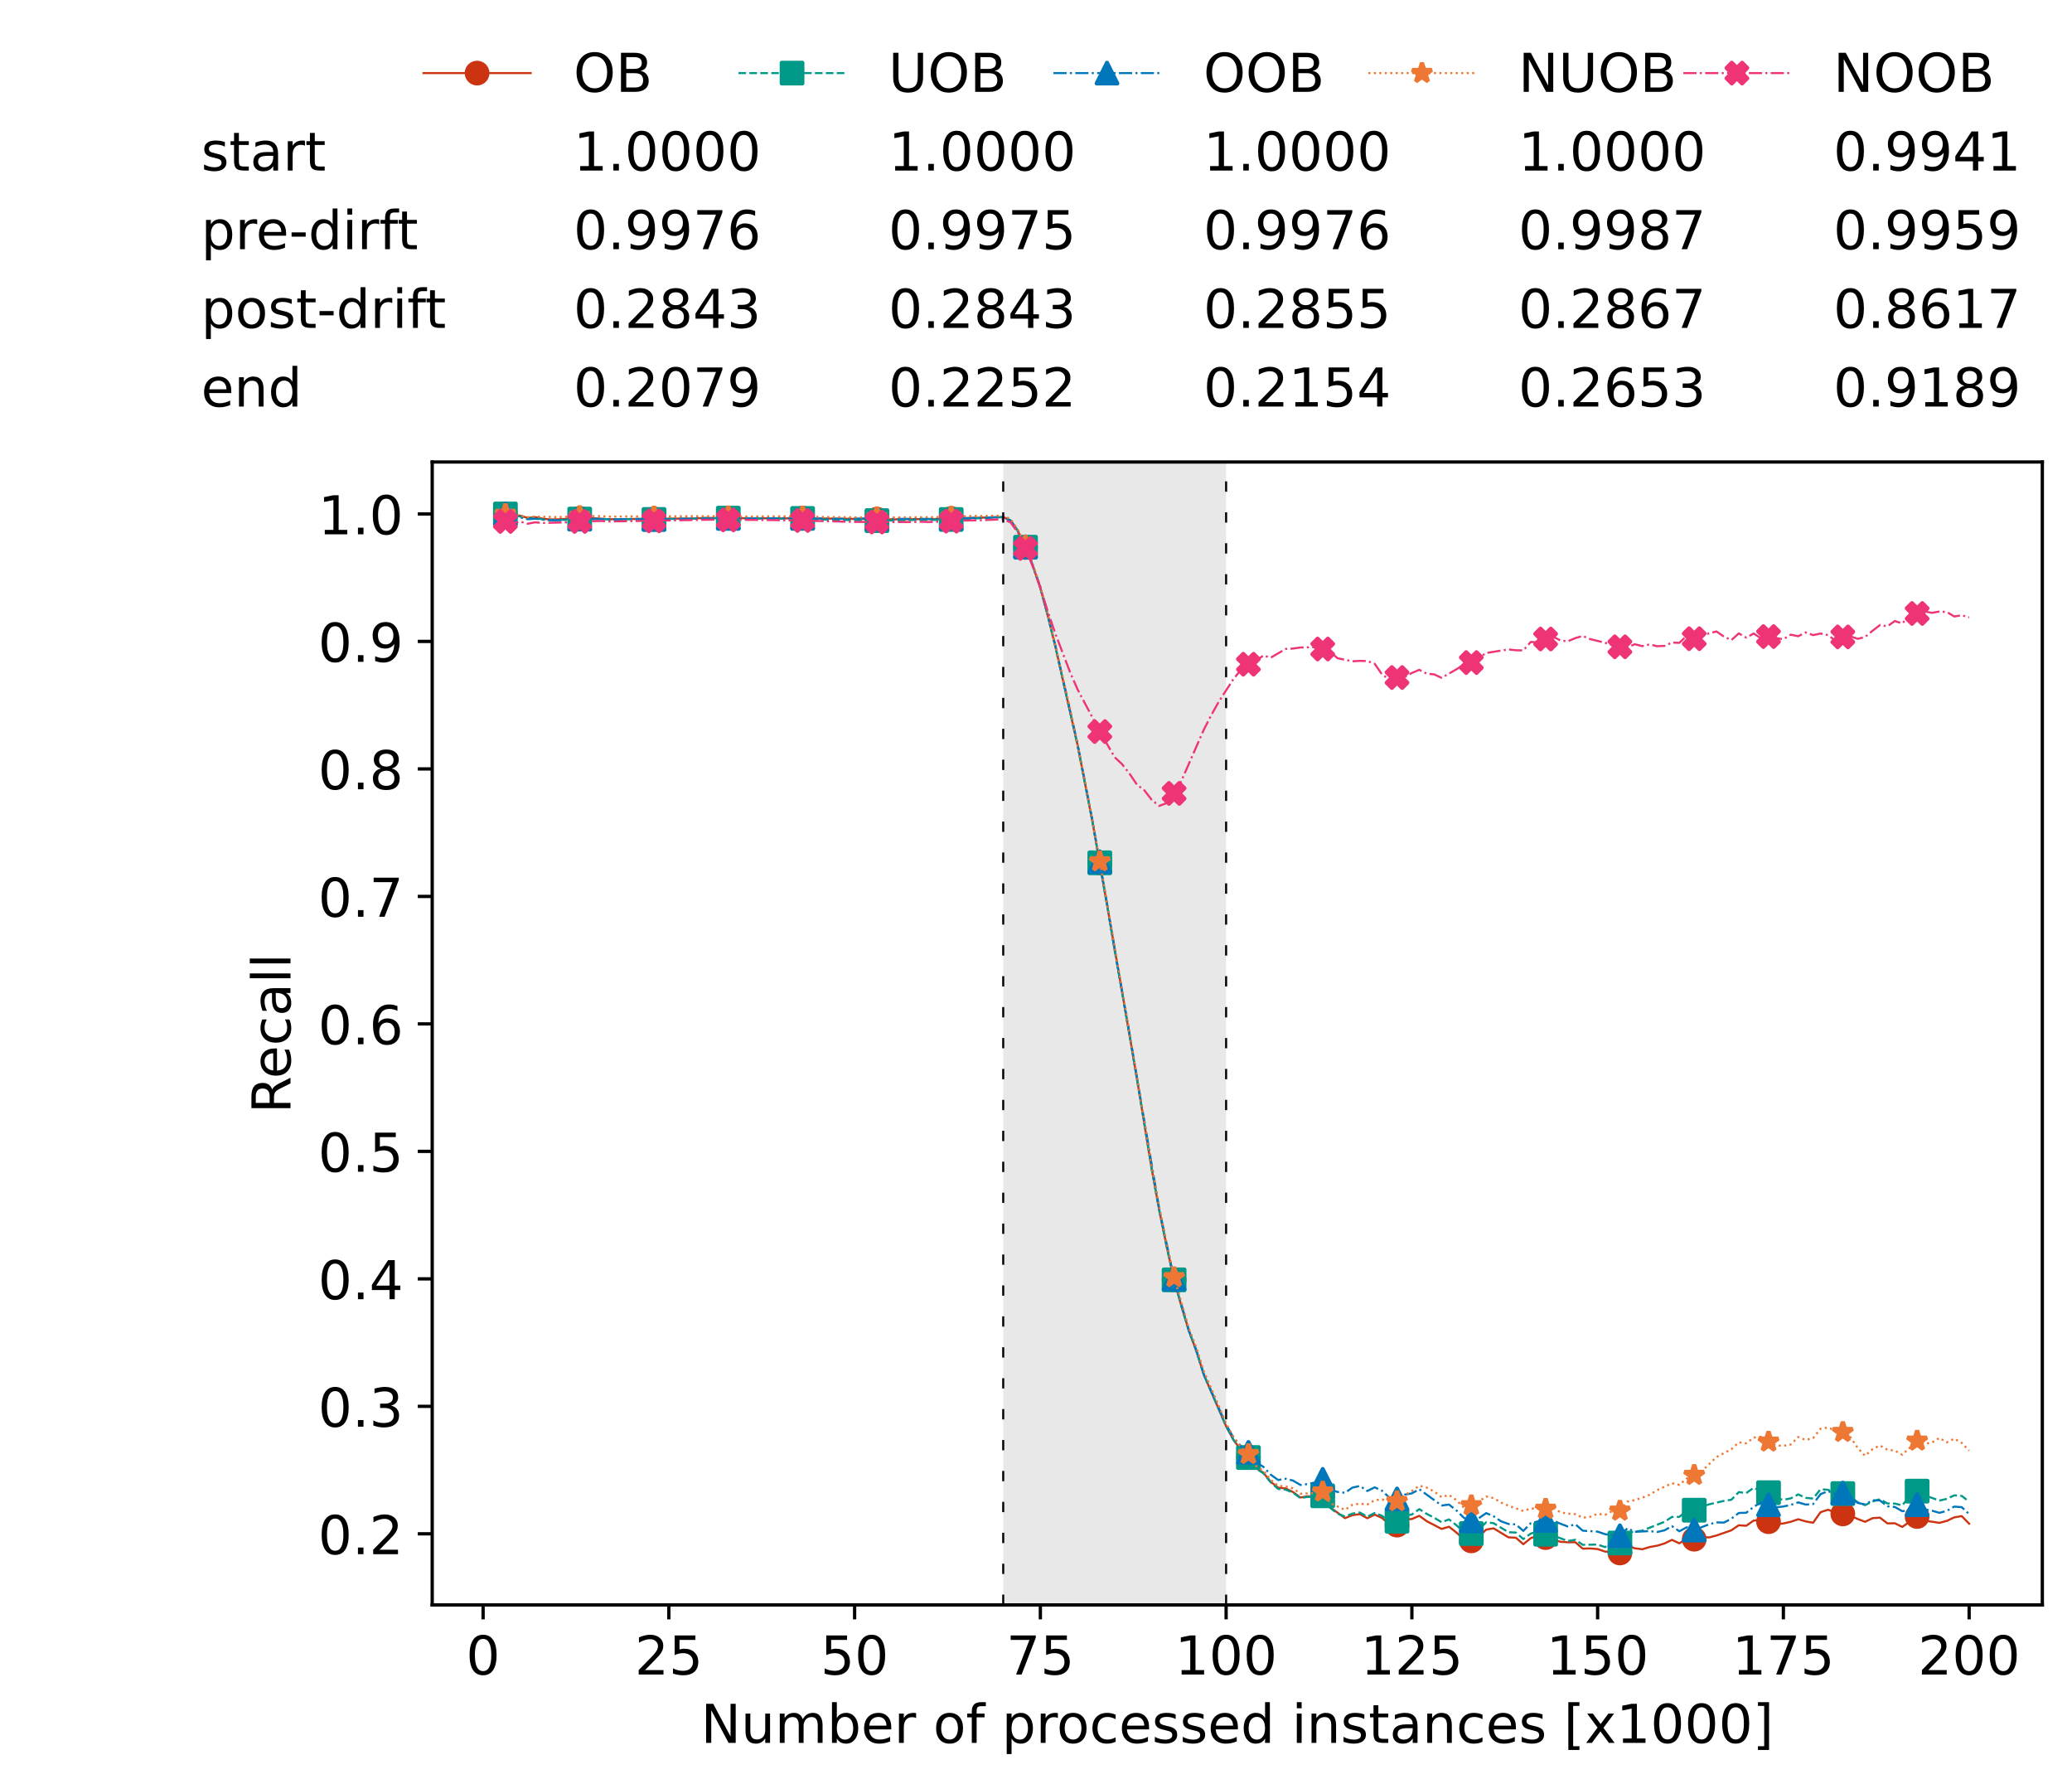 <?xml version="1.0" encoding="utf-8" standalone="no"?>
<!DOCTYPE svg PUBLIC "-//W3C//DTD SVG 1.1//EN"
  "http://www.w3.org/Graphics/SVG/1.1/DTD/svg11.dtd">
<!-- Created with matplotlib (https://matplotlib.org/) -->
<svg height="432.615pt" version="1.1" viewBox="0 0 502.65 432.615" width="502.65pt" xmlns="http://www.w3.org/2000/svg" xmlns:xlink="http://www.w3.org/1999/xlink">
 <defs>
  <style type="text/css">*{stroke-linecap:butt;stroke-linejoin:round;}</style>
 </defs>
 <g id="figure_1">
  <g id="patch_1">
   <path d="M 0 432.615 
L 502.65 432.615 
L 502.65 0 
L 0 0 
z
" style="fill:#ffffff;"/>
  </g>
  <g id="axes_1">
   <g id="patch_2">
    <path d="M 104.85 389.252 
L 495.45 389.252 
L 495.45 112.052 
L 104.85 112.052 
z
" style="fill:#ffffff;"/>
   </g>
   <g id="patch_3">
    <path clip-path="url(#peb37ac7d3b)" d="M 297.446 389.252 
L 297.446 112.052 
L 243.372 112.052 
L 243.372 389.252 
z
" style="fill:#d3d3d3;opacity:0.5;"/>
   </g>
   <g id="matplotlib.axis_1">
    <g id="xtick_1">
     <g id="line2d_1">
      <defs>
       <path d="M 0 0 
L 0 3.5 
" id="m7db6a7f131" style="stroke:#000000;stroke-width:0.8;"/>
      </defs>
      <g>
       <use style="stroke:#000000;stroke-width:0.8;" x="117.197" xlink:href="#m7db6a7f131" y="389.252"/>
      </g>
     </g>
     <g id="text_1">
      <!-- 0 -->
      <g transform="translate(113.061 406.13)scale(0.13 -0.13)">
       <defs>
        <path d="M 31.781 66.406 
Q 24.172 66.406 20.328 58.906 
Q 16.5 51.422 16.5 36.375 
Q 16.5 21.391 20.328 13.891 
Q 24.172 6.391 31.781 6.391 
Q 39.453 6.391 43.281 13.891 
Q 47.125 21.391 47.125 36.375 
Q 47.125 51.422 43.281 58.906 
Q 39.453 66.406 31.781 66.406 
z
M 31.781 74.219 
Q 44.047 74.219 50.516 64.516 
Q 56.984 54.828 56.984 36.375 
Q 56.984 17.969 50.516 8.266 
Q 44.047 -1.422 31.781 -1.422 
Q 19.531 -1.422 13.062 8.266 
Q 6.594 17.969 6.594 36.375 
Q 6.594 54.828 13.062 64.516 
Q 19.531 74.219 31.781 74.219 
z
" id="DejaVuSans-48"/>
       </defs>
       <use xlink:href="#DejaVuSans-48"/>
      </g>
     </g>
    </g>
    <g id="xtick_2">
     <g id="line2d_2">
      <g>
       <use style="stroke:#000000;stroke-width:0.8;" x="162.259" xlink:href="#m7db6a7f131" y="389.252"/>
      </g>
     </g>
     <g id="text_2">
      <!-- 25 -->
      <g transform="translate(153.988 406.13)scale(0.13 -0.13)">
       <defs>
        <path d="M 19.188 8.297 
L 53.609 8.297 
L 53.609 0 
L 7.328 0 
L 7.328 8.297 
Q 12.938 14.109 22.625 23.891 
Q 32.328 33.688 34.812 36.531 
Q 39.547 41.844 41.422 45.531 
Q 43.312 49.219 43.312 52.781 
Q 43.312 58.594 39.234 62.25 
Q 35.156 65.922 28.609 65.922 
Q 23.969 65.922 18.812 64.312 
Q 13.672 62.703 7.812 59.422 
L 7.812 69.391 
Q 13.766 71.781 18.938 73 
Q 24.125 74.219 28.422 74.219 
Q 39.75 74.219 46.484 68.547 
Q 53.219 62.891 53.219 53.422 
Q 53.219 48.922 51.531 44.891 
Q 49.859 40.875 45.406 35.406 
Q 44.188 33.984 37.641 27.219 
Q 31.109 20.453 19.188 8.297 
z
" id="DejaVuSans-50"/>
        <path d="M 10.797 72.906 
L 49.516 72.906 
L 49.516 64.594 
L 19.828 64.594 
L 19.828 46.734 
Q 21.969 47.469 24.109 47.828 
Q 26.266 48.188 28.422 48.188 
Q 40.625 48.188 47.75 41.5 
Q 54.891 34.812 54.891 23.391 
Q 54.891 11.625 47.562 5.094 
Q 40.234 -1.422 26.906 -1.422 
Q 22.312 -1.422 17.547 -0.641 
Q 12.797 0.141 7.719 1.703 
L 7.719 11.625 
Q 12.109 9.234 16.797 8.062 
Q 21.484 6.891 26.703 6.891 
Q 35.156 6.891 40.078 11.328 
Q 45.016 15.766 45.016 23.391 
Q 45.016 31 40.078 35.438 
Q 35.156 39.891 26.703 39.891 
Q 22.75 39.891 18.812 39.016 
Q 14.891 38.141 10.797 36.281 
z
" id="DejaVuSans-53"/>
       </defs>
       <use xlink:href="#DejaVuSans-50"/>
       <use x="63.623" xlink:href="#DejaVuSans-53"/>
      </g>
     </g>
    </g>
    <g id="xtick_3">
     <g id="line2d_3">
      <g>
       <use style="stroke:#000000;stroke-width:0.8;" x="207.322" xlink:href="#m7db6a7f131" y="389.252"/>
      </g>
     </g>
     <g id="text_3">
      <!-- 50 -->
      <g transform="translate(199.05 406.13)scale(0.13 -0.13)">
       <use xlink:href="#DejaVuSans-53"/>
       <use x="63.623" xlink:href="#DejaVuSans-48"/>
      </g>
     </g>
    </g>
    <g id="xtick_4">
     <g id="line2d_4">
      <g>
       <use style="stroke:#000000;stroke-width:0.8;" x="252.384" xlink:href="#m7db6a7f131" y="389.252"/>
      </g>
     </g>
     <g id="text_4">
      <!-- 75 -->
      <g transform="translate(244.113 406.13)scale(0.13 -0.13)">
       <defs>
        <path d="M 8.203 72.906 
L 55.078 72.906 
L 55.078 68.703 
L 28.609 0 
L 18.312 0 
L 43.219 64.594 
L 8.203 64.594 
z
" id="DejaVuSans-55"/>
       </defs>
       <use xlink:href="#DejaVuSans-55"/>
       <use x="63.623" xlink:href="#DejaVuSans-53"/>
      </g>
     </g>
    </g>
    <g id="xtick_5">
     <g id="line2d_5">
      <g>
       <use style="stroke:#000000;stroke-width:0.8;" x="297.446" xlink:href="#m7db6a7f131" y="389.252"/>
      </g>
     </g>
     <g id="text_5">
      <!-- 100 -->
      <g transform="translate(285.039 406.13)scale(0.13 -0.13)">
       <defs>
        <path d="M 12.406 8.297 
L 28.516 8.297 
L 28.516 63.922 
L 10.984 60.406 
L 10.984 69.391 
L 28.422 72.906 
L 38.281 72.906 
L 38.281 8.297 
L 54.391 8.297 
L 54.391 0 
L 12.406 0 
z
" id="DejaVuSans-49"/>
       </defs>
       <use xlink:href="#DejaVuSans-49"/>
       <use x="63.623" xlink:href="#DejaVuSans-48"/>
       <use x="127.246" xlink:href="#DejaVuSans-48"/>
      </g>
     </g>
    </g>
    <g id="xtick_6">
     <g id="line2d_6">
      <g>
       <use style="stroke:#000000;stroke-width:0.8;" x="342.509" xlink:href="#m7db6a7f131" y="389.252"/>
      </g>
     </g>
     <g id="text_6">
      <!-- 125 -->
      <g transform="translate(330.102 406.13)scale(0.13 -0.13)">
       <use xlink:href="#DejaVuSans-49"/>
       <use x="63.623" xlink:href="#DejaVuSans-50"/>
       <use x="127.246" xlink:href="#DejaVuSans-53"/>
      </g>
     </g>
    </g>
    <g id="xtick_7">
     <g id="line2d_7">
      <g>
       <use style="stroke:#000000;stroke-width:0.8;" x="387.571" xlink:href="#m7db6a7f131" y="389.252"/>
      </g>
     </g>
     <g id="text_7">
      <!-- 150 -->
      <g transform="translate(375.164 406.13)scale(0.13 -0.13)">
       <use xlink:href="#DejaVuSans-49"/>
       <use x="63.623" xlink:href="#DejaVuSans-53"/>
       <use x="127.246" xlink:href="#DejaVuSans-48"/>
      </g>
     </g>
    </g>
    <g id="xtick_8">
     <g id="line2d_8">
      <g>
       <use style="stroke:#000000;stroke-width:0.8;" x="432.633" xlink:href="#m7db6a7f131" y="389.252"/>
      </g>
     </g>
     <g id="text_8">
      <!-- 175 -->
      <g transform="translate(420.226 406.13)scale(0.13 -0.13)">
       <use xlink:href="#DejaVuSans-49"/>
       <use x="63.623" xlink:href="#DejaVuSans-55"/>
       <use x="127.246" xlink:href="#DejaVuSans-53"/>
      </g>
     </g>
    </g>
    <g id="xtick_9">
     <g id="line2d_9">
      <g>
       <use style="stroke:#000000;stroke-width:0.8;" x="477.695" xlink:href="#m7db6a7f131" y="389.252"/>
      </g>
     </g>
     <g id="text_9">
      <!-- 200 -->
      <g transform="translate(465.289 406.13)scale(0.13 -0.13)">
       <use xlink:href="#DejaVuSans-50"/>
       <use x="63.623" xlink:href="#DejaVuSans-48"/>
       <use x="127.246" xlink:href="#DejaVuSans-48"/>
      </g>
     </g>
    </g>
    <g id="text_10">
     <!-- Number of processed instances [x1000] -->
     <g transform="translate(170.025 422.711)scale(0.13 -0.13)">
      <defs>
       <path d="M 9.812 72.906 
L 23.094 72.906 
L 55.422 11.922 
L 55.422 72.906 
L 64.984 72.906 
L 64.984 0 
L 51.703 0 
L 19.391 60.984 
L 19.391 0 
L 9.812 0 
z
" id="DejaVuSans-78"/>
       <path d="M 8.5 21.578 
L 8.5 54.688 
L 17.484 54.688 
L 17.484 21.922 
Q 17.484 14.156 20.5 10.266 
Q 23.531 6.391 29.594 6.391 
Q 36.859 6.391 41.078 11.031 
Q 45.312 15.672 45.312 23.688 
L 45.312 54.688 
L 54.297 54.688 
L 54.297 0 
L 45.312 0 
L 45.312 8.406 
Q 42.047 3.422 37.719 1 
Q 33.406 -1.422 27.688 -1.422 
Q 18.266 -1.422 13.375 4.438 
Q 8.5 10.297 8.5 21.578 
z
M 31.109 56 
z
" id="DejaVuSans-117"/>
       <path d="M 52 44.188 
Q 55.375 50.25 60.062 53.125 
Q 64.75 56 71.094 56 
Q 79.641 56 84.281 50.016 
Q 88.922 44.047 88.922 33.016 
L 88.922 0 
L 79.891 0 
L 79.891 32.719 
Q 79.891 40.578 77.094 44.375 
Q 74.312 48.188 68.609 48.188 
Q 61.625 48.188 57.562 43.547 
Q 53.516 38.922 53.516 30.906 
L 53.516 0 
L 44.484 0 
L 44.484 32.719 
Q 44.484 40.625 41.703 44.406 
Q 38.922 48.188 33.109 48.188 
Q 26.219 48.188 22.156 43.531 
Q 18.109 38.875 18.109 30.906 
L 18.109 0 
L 9.078 0 
L 9.078 54.688 
L 18.109 54.688 
L 18.109 46.188 
Q 21.188 51.219 25.484 53.609 
Q 29.781 56 35.688 56 
Q 41.656 56 45.828 52.969 
Q 50 49.953 52 44.188 
z
" id="DejaVuSans-109"/>
       <path d="M 48.688 27.297 
Q 48.688 37.203 44.609 42.844 
Q 40.531 48.484 33.406 48.484 
Q 26.266 48.484 22.188 42.844 
Q 18.109 37.203 18.109 27.297 
Q 18.109 17.391 22.188 11.75 
Q 26.266 6.109 33.406 6.109 
Q 40.531 6.109 44.609 11.75 
Q 48.688 17.391 48.688 27.297 
z
M 18.109 46.391 
Q 20.953 51.266 25.266 53.625 
Q 29.594 56 35.594 56 
Q 45.562 56 51.781 48.094 
Q 58.016 40.188 58.016 27.297 
Q 58.016 14.406 51.781 6.484 
Q 45.562 -1.422 35.594 -1.422 
Q 29.594 -1.422 25.266 0.953 
Q 20.953 3.328 18.109 8.203 
L 18.109 0 
L 9.078 0 
L 9.078 75.984 
L 18.109 75.984 
z
" id="DejaVuSans-98"/>
       <path d="M 56.203 29.594 
L 56.203 25.203 
L 14.891 25.203 
Q 15.484 15.922 20.484 11.062 
Q 25.484 6.203 34.422 6.203 
Q 39.594 6.203 44.453 7.469 
Q 49.312 8.734 54.109 11.281 
L 54.109 2.781 
Q 49.266 0.734 44.188 -0.344 
Q 39.109 -1.422 33.891 -1.422 
Q 20.797 -1.422 13.156 6.188 
Q 5.516 13.812 5.516 26.812 
Q 5.516 40.234 12.766 48.109 
Q 20.016 56 32.328 56 
Q 43.359 56 49.781 48.891 
Q 56.203 41.797 56.203 29.594 
z
M 47.219 32.234 
Q 47.125 39.594 43.094 43.984 
Q 39.062 48.391 32.422 48.391 
Q 24.906 48.391 20.391 44.141 
Q 15.875 39.891 15.188 32.172 
z
" id="DejaVuSans-101"/>
       <path d="M 41.109 46.297 
Q 39.594 47.172 37.812 47.578 
Q 36.031 48 33.891 48 
Q 26.266 48 22.188 43.047 
Q 18.109 38.094 18.109 28.812 
L 18.109 0 
L 9.078 0 
L 9.078 54.688 
L 18.109 54.688 
L 18.109 46.188 
Q 20.953 51.172 25.484 53.578 
Q 30.031 56 36.531 56 
Q 37.453 56 38.578 55.875 
Q 39.703 55.766 41.062 55.516 
z
" id="DejaVuSans-114"/>
       <path id="DejaVuSans-32"/>
       <path d="M 30.609 48.391 
Q 23.391 48.391 19.188 42.75 
Q 14.984 37.109 14.984 27.297 
Q 14.984 17.484 19.156 11.844 
Q 23.344 6.203 30.609 6.203 
Q 37.797 6.203 41.984 11.859 
Q 46.188 17.531 46.188 27.297 
Q 46.188 37.016 41.984 42.703 
Q 37.797 48.391 30.609 48.391 
z
M 30.609 56 
Q 42.328 56 49.016 48.375 
Q 55.719 40.766 55.719 27.297 
Q 55.719 13.875 49.016 6.219 
Q 42.328 -1.422 30.609 -1.422 
Q 18.844 -1.422 12.172 6.219 
Q 5.516 13.875 5.516 27.297 
Q 5.516 40.766 12.172 48.375 
Q 18.844 56 30.609 56 
z
" id="DejaVuSans-111"/>
       <path d="M 37.109 75.984 
L 37.109 68.5 
L 28.516 68.5 
Q 23.688 68.5 21.797 66.547 
Q 19.922 64.594 19.922 59.516 
L 19.922 54.688 
L 34.719 54.688 
L 34.719 47.703 
L 19.922 47.703 
L 19.922 0 
L 10.891 0 
L 10.891 47.703 
L 2.297 47.703 
L 2.297 54.688 
L 10.891 54.688 
L 10.891 58.5 
Q 10.891 67.625 15.141 71.797 
Q 19.391 75.984 28.609 75.984 
z
" id="DejaVuSans-102"/>
       <path d="M 18.109 8.203 
L 18.109 -20.797 
L 9.078 -20.797 
L 9.078 54.688 
L 18.109 54.688 
L 18.109 46.391 
Q 20.953 51.266 25.266 53.625 
Q 29.594 56 35.594 56 
Q 45.562 56 51.781 48.094 
Q 58.016 40.188 58.016 27.297 
Q 58.016 14.406 51.781 6.484 
Q 45.562 -1.422 35.594 -1.422 
Q 29.594 -1.422 25.266 0.953 
Q 20.953 3.328 18.109 8.203 
z
M 48.688 27.297 
Q 48.688 37.203 44.609 42.844 
Q 40.531 48.484 33.406 48.484 
Q 26.266 48.484 22.188 42.844 
Q 18.109 37.203 18.109 27.297 
Q 18.109 17.391 22.188 11.75 
Q 26.266 6.109 33.406 6.109 
Q 40.531 6.109 44.609 11.75 
Q 48.688 17.391 48.688 27.297 
z
" id="DejaVuSans-112"/>
       <path d="M 48.781 52.594 
L 48.781 44.188 
Q 44.969 46.297 41.141 47.344 
Q 37.312 48.391 33.406 48.391 
Q 24.656 48.391 19.812 42.844 
Q 14.984 37.312 14.984 27.297 
Q 14.984 17.281 19.812 11.734 
Q 24.656 6.203 33.406 6.203 
Q 37.312 6.203 41.141 7.25 
Q 44.969 8.297 48.781 10.406 
L 48.781 2.094 
Q 45.016 0.344 40.984 -0.531 
Q 36.969 -1.422 32.422 -1.422 
Q 20.062 -1.422 12.781 6.344 
Q 5.516 14.109 5.516 27.297 
Q 5.516 40.672 12.859 48.328 
Q 20.219 56 33.016 56 
Q 37.156 56 41.109 55.141 
Q 45.062 54.297 48.781 52.594 
z
" id="DejaVuSans-99"/>
       <path d="M 44.281 53.078 
L 44.281 44.578 
Q 40.484 46.531 36.375 47.5 
Q 32.281 48.484 27.875 48.484 
Q 21.188 48.484 17.844 46.438 
Q 14.5 44.391 14.5 40.281 
Q 14.5 37.156 16.891 35.375 
Q 19.281 33.594 26.516 31.984 
L 29.594 31.297 
Q 39.156 29.25 43.188 25.516 
Q 47.219 21.781 47.219 15.094 
Q 47.219 7.469 41.188 3.016 
Q 35.156 -1.422 24.609 -1.422 
Q 20.219 -1.422 15.453 -0.562 
Q 10.688 0.297 5.422 2 
L 5.422 11.281 
Q 10.406 8.688 15.234 7.391 
Q 20.062 6.109 24.812 6.109 
Q 31.156 6.109 34.562 8.281 
Q 37.984 10.453 37.984 14.406 
Q 37.984 18.062 35.516 20.016 
Q 33.062 21.969 24.703 23.781 
L 21.578 24.516 
Q 13.234 26.266 9.516 29.906 
Q 5.812 33.547 5.812 39.891 
Q 5.812 47.609 11.281 51.797 
Q 16.75 56 26.812 56 
Q 31.781 56 36.172 55.266 
Q 40.578 54.547 44.281 53.078 
z
" id="DejaVuSans-115"/>
       <path d="M 45.406 46.391 
L 45.406 75.984 
L 54.391 75.984 
L 54.391 0 
L 45.406 0 
L 45.406 8.203 
Q 42.578 3.328 38.25 0.953 
Q 33.938 -1.422 27.875 -1.422 
Q 17.969 -1.422 11.734 6.484 
Q 5.516 14.406 5.516 27.297 
Q 5.516 40.188 11.734 48.094 
Q 17.969 56 27.875 56 
Q 33.938 56 38.25 53.625 
Q 42.578 51.266 45.406 46.391 
z
M 14.797 27.297 
Q 14.797 17.391 18.875 11.75 
Q 22.953 6.109 30.078 6.109 
Q 37.203 6.109 41.297 11.75 
Q 45.406 17.391 45.406 27.297 
Q 45.406 37.203 41.297 42.844 
Q 37.203 48.484 30.078 48.484 
Q 22.953 48.484 18.875 42.844 
Q 14.797 37.203 14.797 27.297 
z
" id="DejaVuSans-100"/>
       <path d="M 9.422 54.688 
L 18.406 54.688 
L 18.406 0 
L 9.422 0 
z
M 9.422 75.984 
L 18.406 75.984 
L 18.406 64.594 
L 9.422 64.594 
z
" id="DejaVuSans-105"/>
       <path d="M 54.891 33.016 
L 54.891 0 
L 45.906 0 
L 45.906 32.719 
Q 45.906 40.484 42.875 44.328 
Q 39.844 48.188 33.797 48.188 
Q 26.516 48.188 22.312 43.547 
Q 18.109 38.922 18.109 30.906 
L 18.109 0 
L 9.078 0 
L 9.078 54.688 
L 18.109 54.688 
L 18.109 46.188 
Q 21.344 51.125 25.703 53.562 
Q 30.078 56 35.797 56 
Q 45.219 56 50.047 50.172 
Q 54.891 44.344 54.891 33.016 
z
" id="DejaVuSans-110"/>
       <path d="M 18.312 70.219 
L 18.312 54.688 
L 36.812 54.688 
L 36.812 47.703 
L 18.312 47.703 
L 18.312 18.016 
Q 18.312 11.328 20.141 9.422 
Q 21.969 7.516 27.594 7.516 
L 36.812 7.516 
L 36.812 0 
L 27.594 0 
Q 17.188 0 13.234 3.875 
Q 9.281 7.766 9.281 18.016 
L 9.281 47.703 
L 2.688 47.703 
L 2.688 54.688 
L 9.281 54.688 
L 9.281 70.219 
z
" id="DejaVuSans-116"/>
       <path d="M 34.281 27.484 
Q 23.391 27.484 19.188 25 
Q 14.984 22.516 14.984 16.5 
Q 14.984 11.719 18.141 8.906 
Q 21.297 6.109 26.703 6.109 
Q 34.188 6.109 38.703 11.406 
Q 43.219 16.703 43.219 25.484 
L 43.219 27.484 
z
M 52.203 31.203 
L 52.203 0 
L 43.219 0 
L 43.219 8.297 
Q 40.141 3.328 35.547 0.953 
Q 30.953 -1.422 24.312 -1.422 
Q 15.922 -1.422 10.953 3.297 
Q 6 8.016 6 15.922 
Q 6 25.141 12.172 29.828 
Q 18.359 34.516 30.609 34.516 
L 43.219 34.516 
L 43.219 35.406 
Q 43.219 41.609 39.141 45 
Q 35.062 48.391 27.688 48.391 
Q 23 48.391 18.547 47.266 
Q 14.109 46.141 10.016 43.891 
L 10.016 52.203 
Q 14.938 54.109 19.578 55.047 
Q 24.219 56 28.609 56 
Q 40.484 56 46.344 49.844 
Q 52.203 43.703 52.203 31.203 
z
" id="DejaVuSans-97"/>
       <path d="M 8.594 75.984 
L 29.297 75.984 
L 29.297 69 
L 17.578 69 
L 17.578 -6.203 
L 29.297 -6.203 
L 29.297 -13.188 
L 8.594 -13.188 
z
" id="DejaVuSans-91"/>
       <path d="M 54.891 54.688 
L 35.109 28.078 
L 55.906 0 
L 45.312 0 
L 29.391 21.484 
L 13.484 0 
L 2.875 0 
L 24.125 28.609 
L 4.688 54.688 
L 15.281 54.688 
L 29.781 35.203 
L 44.281 54.688 
z
" id="DejaVuSans-120"/>
       <path d="M 30.422 75.984 
L 30.422 -13.188 
L 9.719 -13.188 
L 9.719 -6.203 
L 21.391 -6.203 
L 21.391 69 
L 9.719 69 
L 9.719 75.984 
z
" id="DejaVuSans-93"/>
      </defs>
      <use xlink:href="#DejaVuSans-78"/>
      <use x="74.805" xlink:href="#DejaVuSans-117"/>
      <use x="138.184" xlink:href="#DejaVuSans-109"/>
      <use x="235.596" xlink:href="#DejaVuSans-98"/>
      <use x="299.072" xlink:href="#DejaVuSans-101"/>
      <use x="360.596" xlink:href="#DejaVuSans-114"/>
      <use x="401.709" xlink:href="#DejaVuSans-32"/>
      <use x="433.496" xlink:href="#DejaVuSans-111"/>
      <use x="494.678" xlink:href="#DejaVuSans-102"/>
      <use x="529.883" xlink:href="#DejaVuSans-32"/>
      <use x="561.67" xlink:href="#DejaVuSans-112"/>
      <use x="625.146" xlink:href="#DejaVuSans-114"/>
      <use x="664.01" xlink:href="#DejaVuSans-111"/>
      <use x="725.191" xlink:href="#DejaVuSans-99"/>
      <use x="780.172" xlink:href="#DejaVuSans-101"/>
      <use x="841.695" xlink:href="#DejaVuSans-115"/>
      <use x="893.795" xlink:href="#DejaVuSans-115"/>
      <use x="945.895" xlink:href="#DejaVuSans-101"/>
      <use x="1007.418" xlink:href="#DejaVuSans-100"/>
      <use x="1070.895" xlink:href="#DejaVuSans-32"/>
      <use x="1102.682" xlink:href="#DejaVuSans-105"/>
      <use x="1130.465" xlink:href="#DejaVuSans-110"/>
      <use x="1193.844" xlink:href="#DejaVuSans-115"/>
      <use x="1245.943" xlink:href="#DejaVuSans-116"/>
      <use x="1285.152" xlink:href="#DejaVuSans-97"/>
      <use x="1346.432" xlink:href="#DejaVuSans-110"/>
      <use x="1409.811" xlink:href="#DejaVuSans-99"/>
      <use x="1464.791" xlink:href="#DejaVuSans-101"/>
      <use x="1526.314" xlink:href="#DejaVuSans-115"/>
      <use x="1578.414" xlink:href="#DejaVuSans-32"/>
      <use x="1610.201" xlink:href="#DejaVuSans-91"/>
      <use x="1649.215" xlink:href="#DejaVuSans-120"/>
      <use x="1708.395" xlink:href="#DejaVuSans-49"/>
      <use x="1772.018" xlink:href="#DejaVuSans-48"/>
      <use x="1835.641" xlink:href="#DejaVuSans-48"/>
      <use x="1899.264" xlink:href="#DejaVuSans-48"/>
      <use x="1962.887" xlink:href="#DejaVuSans-93"/>
     </g>
    </g>
   </g>
   <g id="matplotlib.axis_2">
    <g id="ytick_1">
     <g id="line2d_10">
      <defs>
       <path d="M 0 0 
L -3.5 0 
" id="m800d5e41cf" style="stroke:#000000;stroke-width:0.8;"/>
      </defs>
      <g>
       <use style="stroke:#000000;stroke-width:0.8;" x="104.85" xlink:href="#m800d5e41cf" y="372.003"/>
      </g>
     </g>
     <g id="text_11">
      <!-- 0.2 -->
      <g transform="translate(77.176 376.942)scale(0.13 -0.13)">
       <defs>
        <path d="M 10.688 12.406 
L 21 12.406 
L 21 0 
L 10.688 0 
z
" id="DejaVuSans-46"/>
       </defs>
       <use xlink:href="#DejaVuSans-48"/>
       <use x="63.623" xlink:href="#DejaVuSans-46"/>
       <use x="95.41" xlink:href="#DejaVuSans-50"/>
      </g>
     </g>
    </g>
    <g id="ytick_2">
     <g id="line2d_11">
      <g>
       <use style="stroke:#000000;stroke-width:0.8;" x="104.85" xlink:href="#m800d5e41cf" y="341.084"/>
      </g>
     </g>
     <g id="text_12">
      <!-- 0.3 -->
      <g transform="translate(77.176 346.023)scale(0.13 -0.13)">
       <defs>
        <path d="M 40.578 39.312 
Q 47.656 37.797 51.625 33 
Q 55.609 28.219 55.609 21.188 
Q 55.609 10.406 48.188 4.484 
Q 40.766 -1.422 27.094 -1.422 
Q 22.516 -1.422 17.656 -0.516 
Q 12.797 0.391 7.625 2.203 
L 7.625 11.719 
Q 11.719 9.328 16.594 8.109 
Q 21.484 6.891 26.812 6.891 
Q 36.078 6.891 40.938 10.547 
Q 45.797 14.203 45.797 21.188 
Q 45.797 27.641 41.281 31.266 
Q 36.766 34.906 28.719 34.906 
L 20.219 34.906 
L 20.219 43.016 
L 29.109 43.016 
Q 36.375 43.016 40.234 45.922 
Q 44.094 48.828 44.094 54.297 
Q 44.094 59.906 40.109 62.906 
Q 36.141 65.922 28.719 65.922 
Q 24.656 65.922 20.016 65.031 
Q 15.375 64.156 9.812 62.312 
L 9.812 71.094 
Q 15.438 72.656 20.344 73.438 
Q 25.25 74.219 29.594 74.219 
Q 40.828 74.219 47.359 69.109 
Q 53.906 64.016 53.906 55.328 
Q 53.906 49.266 50.438 45.094 
Q 46.969 40.922 40.578 39.312 
z
" id="DejaVuSans-51"/>
       </defs>
       <use xlink:href="#DejaVuSans-48"/>
       <use x="63.623" xlink:href="#DejaVuSans-46"/>
       <use x="95.41" xlink:href="#DejaVuSans-51"/>
      </g>
     </g>
    </g>
    <g id="ytick_3">
     <g id="line2d_12">
      <g>
       <use style="stroke:#000000;stroke-width:0.8;" x="104.85" xlink:href="#m800d5e41cf" y="310.165"/>
      </g>
     </g>
     <g id="text_13">
      <!-- 0.4 -->
      <g transform="translate(77.176 315.104)scale(0.13 -0.13)">
       <defs>
        <path d="M 37.797 64.312 
L 12.891 25.391 
L 37.797 25.391 
z
M 35.203 72.906 
L 47.609 72.906 
L 47.609 25.391 
L 58.016 25.391 
L 58.016 17.188 
L 47.609 17.188 
L 47.609 0 
L 37.797 0 
L 37.797 17.188 
L 4.891 17.188 
L 4.891 26.703 
z
" id="DejaVuSans-52"/>
       </defs>
       <use xlink:href="#DejaVuSans-48"/>
       <use x="63.623" xlink:href="#DejaVuSans-46"/>
       <use x="95.41" xlink:href="#DejaVuSans-52"/>
      </g>
     </g>
    </g>
    <g id="ytick_4">
     <g id="line2d_13">
      <g>
       <use style="stroke:#000000;stroke-width:0.8;" x="104.85" xlink:href="#m800d5e41cf" y="279.246"/>
      </g>
     </g>
     <g id="text_14">
      <!-- 0.5 -->
      <g transform="translate(77.176 284.185)scale(0.13 -0.13)">
       <use xlink:href="#DejaVuSans-48"/>
       <use x="63.623" xlink:href="#DejaVuSans-46"/>
       <use x="95.41" xlink:href="#DejaVuSans-53"/>
      </g>
     </g>
    </g>
    <g id="ytick_5">
     <g id="line2d_14">
      <g>
       <use style="stroke:#000000;stroke-width:0.8;" x="104.85" xlink:href="#m800d5e41cf" y="248.327"/>
      </g>
     </g>
     <g id="text_15">
      <!-- 0.6 -->
      <g transform="translate(77.176 253.266)scale(0.13 -0.13)">
       <defs>
        <path d="M 33.016 40.375 
Q 26.375 40.375 22.484 35.828 
Q 18.609 31.297 18.609 23.391 
Q 18.609 15.531 22.484 10.953 
Q 26.375 6.391 33.016 6.391 
Q 39.656 6.391 43.531 10.953 
Q 47.406 15.531 47.406 23.391 
Q 47.406 31.297 43.531 35.828 
Q 39.656 40.375 33.016 40.375 
z
M 52.594 71.297 
L 52.594 62.312 
Q 48.875 64.062 45.094 64.984 
Q 41.312 65.922 37.594 65.922 
Q 27.828 65.922 22.672 59.328 
Q 17.531 52.734 16.797 39.406 
Q 19.672 43.656 24.016 45.922 
Q 28.375 48.188 33.594 48.188 
Q 44.578 48.188 50.953 41.516 
Q 57.328 34.859 57.328 23.391 
Q 57.328 12.156 50.688 5.359 
Q 44.047 -1.422 33.016 -1.422 
Q 20.359 -1.422 13.672 8.266 
Q 6.984 17.969 6.984 36.375 
Q 6.984 53.656 15.188 63.938 
Q 23.391 74.219 37.203 74.219 
Q 40.922 74.219 44.703 73.484 
Q 48.484 72.75 52.594 71.297 
z
" id="DejaVuSans-54"/>
       </defs>
       <use xlink:href="#DejaVuSans-48"/>
       <use x="63.623" xlink:href="#DejaVuSans-46"/>
       <use x="95.41" xlink:href="#DejaVuSans-54"/>
      </g>
     </g>
    </g>
    <g id="ytick_6">
     <g id="line2d_15">
      <g>
       <use style="stroke:#000000;stroke-width:0.8;" x="104.85" xlink:href="#m800d5e41cf" y="217.409"/>
      </g>
     </g>
     <g id="text_16">
      <!-- 0.7 -->
      <g transform="translate(77.176 222.348)scale(0.13 -0.13)">
       <use xlink:href="#DejaVuSans-48"/>
       <use x="63.623" xlink:href="#DejaVuSans-46"/>
       <use x="95.41" xlink:href="#DejaVuSans-55"/>
      </g>
     </g>
    </g>
    <g id="ytick_7">
     <g id="line2d_16">
      <g>
       <use style="stroke:#000000;stroke-width:0.8;" x="104.85" xlink:href="#m800d5e41cf" y="186.49"/>
      </g>
     </g>
     <g id="text_17">
      <!-- 0.8 -->
      <g transform="translate(77.176 191.429)scale(0.13 -0.13)">
       <defs>
        <path d="M 31.781 34.625 
Q 24.75 34.625 20.719 30.859 
Q 16.703 27.094 16.703 20.516 
Q 16.703 13.922 20.719 10.156 
Q 24.75 6.391 31.781 6.391 
Q 38.812 6.391 42.859 10.172 
Q 46.922 13.969 46.922 20.516 
Q 46.922 27.094 42.891 30.859 
Q 38.875 34.625 31.781 34.625 
z
M 21.922 38.812 
Q 15.578 40.375 12.031 44.719 
Q 8.5 49.078 8.5 55.328 
Q 8.5 64.062 14.719 69.141 
Q 20.953 74.219 31.781 74.219 
Q 42.672 74.219 48.875 69.141 
Q 55.078 64.062 55.078 55.328 
Q 55.078 49.078 51.531 44.719 
Q 48 40.375 41.703 38.812 
Q 48.828 37.156 52.797 32.312 
Q 56.781 27.484 56.781 20.516 
Q 56.781 9.906 50.312 4.234 
Q 43.844 -1.422 31.781 -1.422 
Q 19.734 -1.422 13.25 4.234 
Q 6.781 9.906 6.781 20.516 
Q 6.781 27.484 10.781 32.312 
Q 14.797 37.156 21.922 38.812 
z
M 18.312 54.391 
Q 18.312 48.734 21.844 45.562 
Q 25.391 42.391 31.781 42.391 
Q 38.141 42.391 41.719 45.562 
Q 45.312 48.734 45.312 54.391 
Q 45.312 60.062 41.719 63.234 
Q 38.141 66.406 31.781 66.406 
Q 25.391 66.406 21.844 63.234 
Q 18.312 60.062 18.312 54.391 
z
" id="DejaVuSans-56"/>
       </defs>
       <use xlink:href="#DejaVuSans-48"/>
       <use x="63.623" xlink:href="#DejaVuSans-46"/>
       <use x="95.41" xlink:href="#DejaVuSans-56"/>
      </g>
     </g>
    </g>
    <g id="ytick_8">
     <g id="line2d_17">
      <g>
       <use style="stroke:#000000;stroke-width:0.8;" x="104.85" xlink:href="#m800d5e41cf" y="155.571"/>
      </g>
     </g>
     <g id="text_18">
      <!-- 0.9 -->
      <g transform="translate(77.176 160.51)scale(0.13 -0.13)">
       <defs>
        <path d="M 10.984 1.516 
L 10.984 10.5 
Q 14.703 8.734 18.5 7.812 
Q 22.312 6.891 25.984 6.891 
Q 35.75 6.891 40.891 13.453 
Q 46.047 20.016 46.781 33.406 
Q 43.953 29.203 39.594 26.953 
Q 35.25 24.703 29.984 24.703 
Q 19.047 24.703 12.672 31.312 
Q 6.297 37.938 6.297 49.422 
Q 6.297 60.641 12.938 67.422 
Q 19.578 74.219 30.609 74.219 
Q 43.266 74.219 49.922 64.516 
Q 56.594 54.828 56.594 36.375 
Q 56.594 19.141 48.406 8.859 
Q 40.234 -1.422 26.422 -1.422 
Q 22.703 -1.422 18.891 -0.688 
Q 15.094 0.047 10.984 1.516 
z
M 30.609 32.422 
Q 37.25 32.422 41.125 36.953 
Q 45.016 41.5 45.016 49.422 
Q 45.016 57.281 41.125 61.844 
Q 37.25 66.406 30.609 66.406 
Q 23.969 66.406 20.094 61.844 
Q 16.219 57.281 16.219 49.422 
Q 16.219 41.5 20.094 36.953 
Q 23.969 32.422 30.609 32.422 
z
" id="DejaVuSans-57"/>
       </defs>
       <use xlink:href="#DejaVuSans-48"/>
       <use x="63.623" xlink:href="#DejaVuSans-46"/>
       <use x="95.41" xlink:href="#DejaVuSans-57"/>
      </g>
     </g>
    </g>
    <g id="ytick_9">
     <g id="line2d_18">
      <g>
       <use style="stroke:#000000;stroke-width:0.8;" x="104.85" xlink:href="#m800d5e41cf" y="124.652"/>
      </g>
     </g>
     <g id="text_19">
      <!-- 1.0 -->
      <g transform="translate(77.176 129.591)scale(0.13 -0.13)">
       <use xlink:href="#DejaVuSans-49"/>
       <use x="63.623" xlink:href="#DejaVuSans-46"/>
       <use x="95.41" xlink:href="#DejaVuSans-48"/>
      </g>
     </g>
    </g>
    <g id="text_20">
     <!-- Recall -->
     <g transform="translate(70.472 270.044)rotate(-90)scale(0.13 -0.13)">
      <defs>
       <path d="M 44.391 34.188 
Q 47.562 33.109 50.562 29.594 
Q 53.562 26.078 56.594 19.922 
L 66.609 0 
L 56 0 
L 46.688 18.703 
Q 43.062 26.031 39.672 28.422 
Q 36.281 30.812 30.422 30.812 
L 19.672 30.812 
L 19.672 0 
L 9.812 0 
L 9.812 72.906 
L 32.078 72.906 
Q 44.578 72.906 50.734 67.672 
Q 56.891 62.453 56.891 51.906 
Q 56.891 45.016 53.688 40.469 
Q 50.484 35.938 44.391 34.188 
z
M 19.672 64.797 
L 19.672 38.922 
L 32.078 38.922 
Q 39.203 38.922 42.844 42.219 
Q 46.484 45.516 46.484 51.906 
Q 46.484 58.297 42.844 61.547 
Q 39.203 64.797 32.078 64.797 
z
" id="DejaVuSans-82"/>
       <path d="M 9.422 75.984 
L 18.406 75.984 
L 18.406 0 
L 9.422 0 
z
" id="DejaVuSans-108"/>
      </defs>
      <use xlink:href="#DejaVuSans-82"/>
      <use x="64.982" xlink:href="#DejaVuSans-101"/>
      <use x="126.506" xlink:href="#DejaVuSans-99"/>
      <use x="181.486" xlink:href="#DejaVuSans-97"/>
      <use x="242.766" xlink:href="#DejaVuSans-108"/>
      <use x="270.549" xlink:href="#DejaVuSans-108"/>
     </g>
    </g>
   </g>
   <g id="line2d_19"/>
   <g id="line2d_20"/>
   <g id="line2d_21"/>
   <g id="line2d_22"/>
   <g id="line2d_23"/>
   <g id="line2d_24">
    <path clip-path="url(#peb37ac7d3b)" d="M 122.605 124.652 
L 124.407 124.971 
L 126.21 125.068 
L 128.012 125.615 
L 129.815 125.422 
L 131.617 125.795 
L 133.419 125.983 
L 135.222 125.963 
L 138.827 125.765 
L 144.234 125.709 
L 147.839 125.937 
L 155.049 125.856 
L 167.667 125.76 
L 171.272 125.609 
L 174.877 125.668 
L 198.309 125.744 
L 216.334 125.97 
L 219.939 125.919 
L 228.952 125.9 
L 232.557 125.717 
L 243.372 125.402 
L 245.174 126.255 
L 246.976 128.853 
L 248.779 132.778 
L 250.581 137.348 
L 252.384 142.658 
L 254.186 149.343 
L 255.989 156.662 
L 261.396 180.65 
L 265.001 199.178 
L 268.606 219.707 
L 272.211 240.585 
L 275.816 261.615 
L 279.421 283.688 
L 281.224 293.531 
L 283.026 302.305 
L 284.829 310.413 
L 286.631 316.866 
L 288.434 322.835 
L 290.236 327.646 
L 292.039 333.409 
L 295.644 341.723 
L 297.446 345.924 
L 299.249 349.241 
L 301.051 351.677 
L 302.854 353.363 
L 304.656 356.033 
L 306.459 357.16 
L 308.261 359.373 
L 310.064 360.822 
L 311.866 360.988 
L 313.669 361.866 
L 315.471 363.194 
L 317.274 362.89 
L 319.076 362.976 
L 320.879 362.638 
L 322.681 365.561 
L 326.286 368.206 
L 328.089 367.477 
L 329.891 367.227 
L 331.694 368.225 
L 333.496 367.337 
L 335.299 368.171 
L 337.101 369.752 
L 338.904 369.894 
L 340.706 368.575 
L 342.509 368.408 
L 344.311 367.635 
L 346.114 368.945 
L 349.719 370.82 
L 351.521 370.281 
L 353.324 371.702 
L 355.126 373.362 
L 356.928 373.711 
L 358.731 372.752 
L 360.533 370.979 
L 362.336 370.672 
L 365.941 372.859 
L 367.743 372.947 
L 369.546 374.523 
L 371.348 373.053 
L 373.151 372.465 
L 378.558 373.927 
L 380.361 374.06 
L 382.163 374.041 
L 383.966 375.602 
L 385.768 375.55 
L 387.571 375.698 
L 389.373 376.313 
L 391.176 376.388 
L 392.978 376.652 
L 394.781 374.802 
L 396.583 375.514 
L 398.386 375.749 
L 400.188 375.208 
L 401.991 374.889 
L 403.793 374.346 
L 405.596 373.471 
L 407.398 374.315 
L 409.201 373.162 
L 411.003 373.309 
L 412.806 372.769 
L 414.608 372.881 
L 416.411 372.412 
L 420.016 371.147 
L 421.818 369.921 
L 423.621 370.055 
L 425.423 368.783 
L 427.226 368.649 
L 429.028 369.065 
L 430.831 369.714 
L 432.633 369.492 
L 434.436 369.08 
L 436.238 368.462 
L 438.041 368.991 
L 439.843 369.321 
L 441.646 366.762 
L 443.448 366.165 
L 445.251 366.837 
L 448.856 367.589 
L 450.658 368.408 
L 452.461 369.088 
L 454.263 368.21 
L 456.066 368.083 
L 457.868 369.474 
L 459.671 369.446 
L 461.473 370.329 
L 465.078 367.799 
L 466.881 368.801 
L 470.485 369.339 
L 472.288 368.864 
L 474.09 368.015 
L 475.893 367.704 
L 477.695 369.547 
L 477.695 369.547 
" style="fill:none;stroke:#cc3311;stroke-linecap:square;stroke-width:0.5;"/>
    <defs>
     <path d="M 0 2.5 
C 0.663 2.5 1.299 2.237 1.768 1.768 
C 2.237 1.299 2.5 0.663 2.5 0 
C 2.5 -0.663 2.237 -1.299 1.768 -1.768 
C 1.299 -2.237 0.663 -2.5 0 -2.5 
C -0.663 -2.5 -1.299 -2.237 -1.768 -1.768 
C -2.237 -1.299 -2.5 -0.663 -2.5 0 
C -2.5 0.663 -2.237 1.299 -1.768 1.768 
C -1.299 2.237 -0.663 2.5 0 2.5 
z
" id="m7a5709eefd" style="stroke:#cc3311;"/>
    </defs>
    <g clip-path="url(#peb37ac7d3b)">
     <use style="fill:#cc3311;stroke:#cc3311;" x="122.605" xlink:href="#m7a5709eefd" y="124.652"/>
     <use style="fill:#cc3311;stroke:#cc3311;" x="140.629" xlink:href="#m7a5709eefd" y="125.723"/>
     <use style="fill:#cc3311;stroke:#cc3311;" x="158.654" xlink:href="#m7a5709eefd" y="125.889"/>
     <use style="fill:#cc3311;stroke:#cc3311;" x="176.679" xlink:href="#m7a5709eefd" y="125.667"/>
     <use style="fill:#cc3311;stroke:#cc3311;" x="194.704" xlink:href="#m7a5709eefd" y="125.679"/>
     <use style="fill:#cc3311;stroke:#cc3311;" x="212.729" xlink:href="#m7a5709eefd" y="125.929"/>
     <use style="fill:#cc3311;stroke:#cc3311;" x="230.754" xlink:href="#m7a5709eefd" y="125.779"/>
     <use style="fill:#cc3311;stroke:#cc3311;" x="248.779" xlink:href="#m7a5709eefd" y="132.778"/>
     <use style="fill:#cc3311;stroke:#cc3311;" x="266.804" xlink:href="#m7a5709eefd" y="209.264"/>
     <use style="fill:#cc3311;stroke:#cc3311;" x="284.829" xlink:href="#m7a5709eefd" y="310.413"/>
     <use style="fill:#cc3311;stroke:#cc3311;" x="302.854" xlink:href="#m7a5709eefd" y="353.363"/>
     <use style="fill:#cc3311;stroke:#cc3311;" x="320.879" xlink:href="#m7a5709eefd" y="362.638"/>
     <use style="fill:#cc3311;stroke:#cc3311;" x="338.904" xlink:href="#m7a5709eefd" y="369.894"/>
     <use style="fill:#cc3311;stroke:#cc3311;" x="356.928" xlink:href="#m7a5709eefd" y="373.711"/>
     <use style="fill:#cc3311;stroke:#cc3311;" x="374.953" xlink:href="#m7a5709eefd" y="372.919"/>
     <use style="fill:#cc3311;stroke:#cc3311;" x="392.978" xlink:href="#m7a5709eefd" y="376.652"/>
     <use style="fill:#cc3311;stroke:#cc3311;" x="411.003" xlink:href="#m7a5709eefd" y="373.309"/>
     <use style="fill:#cc3311;stroke:#cc3311;" x="429.028" xlink:href="#m7a5709eefd" y="369.065"/>
     <use style="fill:#cc3311;stroke:#cc3311;" x="447.053" xlink:href="#m7a5709eefd" y="367.176"/>
     <use style="fill:#cc3311;stroke:#cc3311;" x="465.078" xlink:href="#m7a5709eefd" y="367.799"/>
    </g>
   </g>
   <g id="line2d_25"/>
   <g id="line2d_26"/>
   <g id="line2d_27"/>
   <g id="line2d_28"/>
   <g id="line2d_29">
    <path clip-path="url(#peb37ac7d3b)" d="M 122.605 124.652 
L 126.21 125.272 
L 128.012 125.768 
L 129.815 125.544 
L 131.617 125.997 
L 133.419 126.156 
L 146.037 125.855 
L 147.839 125.975 
L 155.049 125.886 
L 167.667 125.821 
L 171.272 125.671 
L 183.889 125.768 
L 196.507 125.831 
L 198.309 125.989 
L 203.717 126.08 
L 210.927 126.237 
L 216.334 126.249 
L 221.742 126.107 
L 228.952 126.085 
L 243.372 125.431 
L 245.174 126.253 
L 246.976 128.822 
L 248.779 132.715 
L 250.581 137.284 
L 252.384 142.626 
L 254.186 149.312 
L 255.989 156.661 
L 261.396 180.681 
L 265.001 199.21 
L 268.606 219.708 
L 270.409 230.492 
L 274.014 250.928 
L 277.619 272.584 
L 279.421 283.688 
L 281.224 293.531 
L 283.026 302.305 
L 284.829 310.413 
L 286.631 316.866 
L 288.434 322.835 
L 290.236 327.646 
L 292.039 333.409 
L 295.644 341.723 
L 297.446 345.924 
L 299.249 349.241 
L 301.051 351.677 
L 302.854 353.504 
L 304.656 356.175 
L 306.459 357.302 
L 308.261 359.515 
L 310.064 361.115 
L 311.866 361.281 
L 313.669 362.015 
L 315.471 363.343 
L 317.274 363.039 
L 319.076 363.124 
L 320.879 362.787 
L 322.681 365.71 
L 324.484 367.09 
L 326.286 367.822 
L 328.089 367.093 
L 329.891 366.843 
L 331.694 367.841 
L 333.496 366.953 
L 335.299 367.644 
L 337.101 369.225 
L 338.904 368.941 
L 340.706 367.622 
L 342.509 367.313 
L 344.311 366.013 
L 346.114 367.172 
L 347.916 368.101 
L 349.719 369.192 
L 351.521 368.504 
L 353.324 369.925 
L 355.126 371.585 
L 356.928 371.933 
L 358.731 370.975 
L 360.533 369.202 
L 362.336 369.428 
L 365.941 371.615 
L 367.743 371.702 
L 369.546 373.279 
L 371.348 371.952 
L 373.151 371.364 
L 374.953 372.101 
L 376.756 372.276 
L 378.558 373.085 
L 380.361 373.745 
L 382.163 373.45 
L 383.966 374.664 
L 387.571 374.611 
L 389.373 375.226 
L 391.176 374.271 
L 392.978 374.234 
L 394.781 371.723 
L 398.386 371.238 
L 403.793 369.089 
L 405.596 367.915 
L 407.398 367.883 
L 409.201 366.424 
L 411.003 366.277 
L 412.806 365.503 
L 414.608 364.85 
L 418.213 364.017 
L 420.016 363.739 
L 421.818 361.883 
L 423.621 362.121 
L 425.423 360.848 
L 427.226 361.589 
L 429.028 362.031 
L 430.831 363.341 
L 432.633 363.759 
L 434.436 363.401 
L 436.238 362.446 
L 438.041 363.277 
L 439.843 363.448 
L 441.646 361.189 
L 443.448 361.327 
L 445.251 362.305 
L 447.053 362.244 
L 448.856 363.056 
L 450.658 364.362 
L 452.461 365.043 
L 454.263 364.164 
L 456.066 363.611 
L 457.868 364.64 
L 459.671 364.668 
L 461.473 365.11 
L 463.276 362.863 
L 465.078 361.657 
L 466.881 362.659 
L 470.485 363.936 
L 472.288 363.525 
L 474.09 362.675 
L 475.893 362.81 
L 477.695 364.207 
L 477.695 364.207 
" style="fill:none;stroke:#009988;stroke-dasharray:1.85,0.8;stroke-dashoffset:0;stroke-width:0.5;"/>
    <defs>
     <path d="M -2.5 2.5 
L 2.5 2.5 
L 2.5 -2.5 
L -2.5 -2.5 
z
" id="md54b7e7922" style="stroke:#009988;stroke-linejoin:miter;"/>
    </defs>
    <g clip-path="url(#peb37ac7d3b)">
     <use style="fill:#009988;stroke:#009988;stroke-linejoin:miter;" x="122.605" xlink:href="#md54b7e7922" y="124.652"/>
     <use style="fill:#009988;stroke:#009988;stroke-linejoin:miter;" x="140.629" xlink:href="#md54b7e7922" y="125.891"/>
     <use style="fill:#009988;stroke:#009988;stroke-linejoin:miter;" x="158.654" xlink:href="#md54b7e7922" y="125.98"/>
     <use style="fill:#009988;stroke:#009988;stroke-linejoin:miter;" x="176.679" xlink:href="#md54b7e7922" y="125.665"/>
     <use style="fill:#009988;stroke:#009988;stroke-linejoin:miter;" x="194.704" xlink:href="#md54b7e7922" y="125.737"/>
     <use style="fill:#009988;stroke:#009988;stroke-linejoin:miter;" x="212.729" xlink:href="#md54b7e7922" y="126.269"/>
     <use style="fill:#009988;stroke:#009988;stroke-linejoin:miter;" x="230.754" xlink:href="#md54b7e7922" y="125.993"/>
     <use style="fill:#009988;stroke:#009988;stroke-linejoin:miter;" x="248.779" xlink:href="#md54b7e7922" y="132.715"/>
     <use style="fill:#009988;stroke:#009988;stroke-linejoin:miter;" x="266.804" xlink:href="#md54b7e7922" y="209.265"/>
     <use style="fill:#009988;stroke:#009988;stroke-linejoin:miter;" x="284.829" xlink:href="#md54b7e7922" y="310.413"/>
     <use style="fill:#009988;stroke:#009988;stroke-linejoin:miter;" x="302.854" xlink:href="#md54b7e7922" y="353.504"/>
     <use style="fill:#009988;stroke:#009988;stroke-linejoin:miter;" x="320.879" xlink:href="#md54b7e7922" y="362.787"/>
     <use style="fill:#009988;stroke:#009988;stroke-linejoin:miter;" x="338.904" xlink:href="#md54b7e7922" y="368.941"/>
     <use style="fill:#009988;stroke:#009988;stroke-linejoin:miter;" x="356.928" xlink:href="#md54b7e7922" y="371.933"/>
     <use style="fill:#009988;stroke:#009988;stroke-linejoin:miter;" x="374.953" xlink:href="#md54b7e7922" y="372.101"/>
     <use style="fill:#009988;stroke:#009988;stroke-linejoin:miter;" x="392.978" xlink:href="#md54b7e7922" y="374.234"/>
     <use style="fill:#009988;stroke:#009988;stroke-linejoin:miter;" x="411.003" xlink:href="#md54b7e7922" y="366.277"/>
     <use style="fill:#009988;stroke:#009988;stroke-linejoin:miter;" x="429.028" xlink:href="#md54b7e7922" y="362.031"/>
     <use style="fill:#009988;stroke:#009988;stroke-linejoin:miter;" x="447.053" xlink:href="#md54b7e7922" y="362.244"/>
     <use style="fill:#009988;stroke:#009988;stroke-linejoin:miter;" x="465.078" xlink:href="#md54b7e7922" y="361.657"/>
    </g>
   </g>
   <g id="line2d_30"/>
   <g id="line2d_31"/>
   <g id="line2d_32"/>
   <g id="line2d_33"/>
   <g id="line2d_34">
    <path clip-path="url(#peb37ac7d3b)" d="M 122.605 124.652 
L 124.407 125.608 
L 126.21 125.493 
L 128.012 125.934 
L 129.815 125.806 
L 133.419 126.171 
L 135.222 126.2 
L 138.827 125.955 
L 144.234 125.855 
L 149.642 125.973 
L 153.247 125.861 
L 158.654 125.952 
L 173.074 125.762 
L 189.297 125.682 
L 192.902 125.623 
L 196.507 125.622 
L 198.309 125.747 
L 203.717 125.809 
L 205.519 125.872 
L 209.124 125.752 
L 214.532 125.846 
L 228.952 125.837 
L 243.372 125.4 
L 245.174 126.253 
L 246.976 128.822 
L 248.779 132.61 
L 250.581 137.18 
L 252.384 142.451 
L 254.186 149.137 
L 255.989 156.455 
L 261.396 180.395 
L 265.001 198.923 
L 268.606 219.452 
L 270.409 230.284 
L 274.014 250.72 
L 281.224 293.192 
L 284.829 310.211 
L 288.434 322.763 
L 290.236 327.573 
L 292.039 333.336 
L 297.446 345.553 
L 299.249 348.705 
L 301.051 350.719 
L 302.854 352.263 
L 304.656 354.657 
L 306.459 355.735 
L 308.261 357.654 
L 310.064 358.951 
L 311.866 358.644 
L 313.669 359.089 
L 315.471 360.159 
L 317.274 359.926 
L 319.076 359.538 
L 320.879 358.797 
L 322.681 361.247 
L 324.484 361.852 
L 326.286 362.05 
L 328.089 360.8 
L 329.891 360.394 
L 331.694 361.613 
L 333.496 360.725 
L 335.299 361.58 
L 337.101 363.261 
L 338.904 363.545 
L 340.706 362.502 
L 342.509 362.193 
L 344.311 361.187 
L 349.719 365.132 
L 351.521 364.911 
L 353.324 366.332 
L 355.126 368.114 
L 356.928 368.866 
L 358.731 368.232 
L 360.533 366.982 
L 362.336 367.741 
L 364.138 368.963 
L 365.941 369.613 
L 367.743 369.723 
L 369.546 371.299 
L 371.348 369.415 
L 373.151 368.981 
L 374.953 368.748 
L 376.756 368.756 
L 378.558 369.565 
L 380.361 370.225 
L 382.163 369.682 
L 383.966 371.244 
L 387.571 371.473 
L 389.373 372.088 
L 391.176 372.367 
L 392.978 372.48 
L 394.781 370.647 
L 396.583 371.52 
L 400.188 371.342 
L 401.991 371.566 
L 403.793 371.159 
L 405.596 370.135 
L 407.398 371.389 
L 409.201 370.405 
L 411.003 371.092 
L 414.608 369.698 
L 416.411 369.229 
L 418.213 369.279 
L 420.016 368.335 
L 421.818 366.952 
L 423.621 366.892 
L 425.423 365.473 
L 427.226 364.393 
L 430.831 365.597 
L 432.633 365.375 
L 434.436 364.999 
L 436.238 364.381 
L 438.041 364.91 
L 439.843 364.794 
L 441.646 362.385 
L 443.448 361.653 
L 445.251 362.325 
L 447.053 362.116 
L 448.856 363.062 
L 450.658 364.507 
L 452.461 364.882 
L 454.263 363.865 
L 456.066 363.915 
L 457.868 365.322 
L 459.671 365.487 
L 461.473 366.518 
L 463.276 366.28 
L 465.078 364.94 
L 466.881 366.086 
L 468.683 366.395 
L 470.485 366.91 
L 472.288 366.435 
L 474.09 365.399 
L 475.893 365.534 
L 477.695 367.229 
L 477.695 367.229 
" style="fill:none;stroke:#0077bb;stroke-dasharray:3.2,0.8,0.5,0.8;stroke-dashoffset:0;stroke-width:0.5;"/>
    <defs>
     <path d="M 0 -2.5 
L -2.5 2.5 
L 2.5 2.5 
z
" id="md4dc7db488" style="stroke:#0077bb;stroke-linejoin:miter;"/>
    </defs>
    <g clip-path="url(#peb37ac7d3b)">
     <use style="fill:#0077bb;stroke:#0077bb;stroke-linejoin:miter;" x="122.605" xlink:href="#md4dc7db488" y="124.652"/>
     <use style="fill:#0077bb;stroke:#0077bb;stroke-linejoin:miter;" x="140.629" xlink:href="#md4dc7db488" y="125.896"/>
     <use style="fill:#0077bb;stroke:#0077bb;stroke-linejoin:miter;" x="158.654" xlink:href="#md4dc7db488" y="125.952"/>
     <use style="fill:#0077bb;stroke:#0077bb;stroke-linejoin:miter;" x="176.679" xlink:href="#md4dc7db488" y="125.727"/>
     <use style="fill:#0077bb;stroke:#0077bb;stroke-linejoin:miter;" x="194.704" xlink:href="#md4dc7db488" y="125.621"/>
     <use style="fill:#0077bb;stroke:#0077bb;stroke-linejoin:miter;" x="212.729" xlink:href="#md4dc7db488" y="125.81"/>
     <use style="fill:#0077bb;stroke:#0077bb;stroke-linejoin:miter;" x="230.754" xlink:href="#md4dc7db488" y="125.776"/>
     <use style="fill:#0077bb;stroke:#0077bb;stroke-linejoin:miter;" x="248.779" xlink:href="#md4dc7db488" y="132.61"/>
     <use style="fill:#0077bb;stroke:#0077bb;stroke-linejoin:miter;" x="266.804" xlink:href="#md4dc7db488" y="209.009"/>
     <use style="fill:#0077bb;stroke:#0077bb;stroke-linejoin:miter;" x="284.829" xlink:href="#md4dc7db488" y="310.211"/>
     <use style="fill:#0077bb;stroke:#0077bb;stroke-linejoin:miter;" x="302.854" xlink:href="#md4dc7db488" y="352.263"/>
     <use style="fill:#0077bb;stroke:#0077bb;stroke-linejoin:miter;" x="320.879" xlink:href="#md4dc7db488" y="358.797"/>
     <use style="fill:#0077bb;stroke:#0077bb;stroke-linejoin:miter;" x="338.904" xlink:href="#md4dc7db488" y="363.545"/>
     <use style="fill:#0077bb;stroke:#0077bb;stroke-linejoin:miter;" x="356.928" xlink:href="#md4dc7db488" y="368.866"/>
     <use style="fill:#0077bb;stroke:#0077bb;stroke-linejoin:miter;" x="374.953" xlink:href="#md4dc7db488" y="368.748"/>
     <use style="fill:#0077bb;stroke:#0077bb;stroke-linejoin:miter;" x="392.978" xlink:href="#md4dc7db488" y="372.48"/>
     <use style="fill:#0077bb;stroke:#0077bb;stroke-linejoin:miter;" x="411.003" xlink:href="#md4dc7db488" y="371.092"/>
     <use style="fill:#0077bb;stroke:#0077bb;stroke-linejoin:miter;" x="429.028" xlink:href="#md4dc7db488" y="364.959"/>
     <use style="fill:#0077bb;stroke:#0077bb;stroke-linejoin:miter;" x="447.053" xlink:href="#md4dc7db488" y="362.116"/>
     <use style="fill:#0077bb;stroke:#0077bb;stroke-linejoin:miter;" x="465.078" xlink:href="#md4dc7db488" y="364.94"/>
    </g>
   </g>
   <g id="line2d_35"/>
   <g id="line2d_36"/>
   <g id="line2d_37"/>
   <g id="line2d_38"/>
   <g id="line2d_39">
    <path clip-path="url(#peb37ac7d3b)" d="M 122.605 124.652 
L 124.407 124.971 
L 126.21 125.068 
L 128.012 125.452 
L 129.815 125.292 
L 133.419 125.369 
L 135.222 125.425 
L 142.432 125.167 
L 146.037 125.183 
L 147.839 125.309 
L 153.247 125.234 
L 156.852 125.295 
L 167.667 125.198 
L 173.074 125.201 
L 182.087 125.288 
L 185.692 125.228 
L 191.099 125.23 
L 194.704 125.321 
L 210.927 125.511 
L 218.137 125.488 
L 228.952 125.399 
L 234.359 125.18 
L 241.569 125.087 
L 243.372 125.055 
L 245.174 125.909 
L 246.976 128.537 
L 248.779 132.359 
L 250.581 136.96 
L 252.384 142.256 
L 254.186 148.941 
L 257.791 164.218 
L 259.594 171.872 
L 263.199 189.33 
L 266.804 208.926 
L 274.014 250.417 
L 277.619 272.073 
L 279.421 283.176 
L 281.224 292.808 
L 283.026 301.582 
L 284.829 309.793 
L 288.434 322.292 
L 290.236 326.841 
L 292.039 332.604 
L 295.644 340.957 
L 297.446 345.2 
L 299.249 348.565 
L 301.051 351.001 
L 302.854 352.686 
L 304.656 355.51 
L 306.459 356.686 
L 308.261 358.899 
L 310.064 360.348 
L 311.866 360.514 
L 313.669 360.959 
L 315.471 362.286 
L 319.076 362.122 
L 320.879 361.785 
L 322.681 364.55 
L 326.286 366.199 
L 328.089 364.949 
L 329.891 364.699 
L 331.694 364.9 
L 333.496 363.834 
L 335.299 363.667 
L 337.101 364.12 
L 338.904 364.12 
L 340.706 362.642 
L 342.509 361.624 
L 344.311 360.324 
L 346.114 360.803 
L 347.916 361.732 
L 349.719 363.112 
L 351.521 362.572 
L 353.324 363.849 
L 355.126 365.667 
L 356.928 365.117 
L 358.731 364.167 
L 360.533 362.941 
L 362.336 363.345 
L 364.138 364.417 
L 365.941 365.182 
L 369.546 366.468 
L 371.348 365.861 
L 374.953 365.976 
L 376.756 365.645 
L 378.558 366.807 
L 380.361 367.112 
L 382.163 367.234 
L 383.966 368.101 
L 385.768 367.878 
L 387.571 367.135 
L 389.373 367.421 
L 391.176 366.466 
L 392.978 366.427 
L 394.781 364.198 
L 396.583 363.825 
L 398.386 363.255 
L 400.188 362.533 
L 401.991 361.424 
L 405.596 359.736 
L 407.398 360.135 
L 409.201 358.568 
L 412.806 356.85 
L 416.411 353.38 
L 420.016 351.49 
L 421.818 349.803 
L 423.621 350.056 
L 425.423 348.668 
L 427.226 348.471 
L 429.028 349.678 
L 430.831 350.569 
L 432.633 350.659 
L 434.436 350.337 
L 436.238 348.526 
L 438.041 349.232 
L 439.843 348.797 
L 441.646 346.516 
L 443.448 346.221 
L 445.251 346.911 
L 447.053 347.333 
L 448.856 348.495 
L 450.658 351.178 
L 452.461 353.08 
L 454.263 351.461 
L 456.066 350.588 
L 457.868 351.617 
L 459.671 351.81 
L 461.473 352.841 
L 465.078 349.44 
L 466.881 350.177 
L 468.683 349.867 
L 470.485 348.751 
L 472.288 349.82 
L 474.09 348.922 
L 475.893 349.949 
L 477.695 351.822 
L 477.695 351.822 
" style="fill:none;stroke:#ee7733;stroke-dasharray:0.5,0.825;stroke-dashoffset:0;stroke-width:0.5;"/>
    <defs>
     <path d="M 0 -2.5 
L -0.561 -0.773 
L -2.378 -0.773 
L -0.908 0.295 
L -1.469 2.023 
L -0 0.955 
L 1.469 2.023 
L 0.908 0.295 
L 2.378 -0.773 
L 0.561 -0.773 
z
" id="m21f21005ab" style="stroke:#ee7733;stroke-linejoin:bevel;"/>
    </defs>
    <g clip-path="url(#peb37ac7d3b)">
     <use style="fill:#ee7733;stroke:#ee7733;stroke-linejoin:bevel;" x="122.605" xlink:href="#m21f21005ab" y="124.652"/>
     <use style="fill:#ee7733;stroke:#ee7733;stroke-linejoin:bevel;" x="140.629" xlink:href="#m21f21005ab" y="125.214"/>
     <use style="fill:#ee7733;stroke:#ee7733;stroke-linejoin:bevel;" x="158.654" xlink:href="#m21f21005ab" y="125.295"/>
     <use style="fill:#ee7733;stroke:#ee7733;stroke-linejoin:bevel;" x="176.679" xlink:href="#m21f21005ab" y="125.263"/>
     <use style="fill:#ee7733;stroke:#ee7733;stroke-linejoin:bevel;" x="194.704" xlink:href="#m21f21005ab" y="125.321"/>
     <use style="fill:#ee7733;stroke:#ee7733;stroke-linejoin:bevel;" x="212.729" xlink:href="#m21f21005ab" y="125.479"/>
     <use style="fill:#ee7733;stroke:#ee7733;stroke-linejoin:bevel;" x="230.754" xlink:href="#m21f21005ab" y="125.308"/>
     <use style="fill:#ee7733;stroke:#ee7733;stroke-linejoin:bevel;" x="248.779" xlink:href="#m21f21005ab" y="132.359"/>
     <use style="fill:#ee7733;stroke:#ee7733;stroke-linejoin:bevel;" x="266.804" xlink:href="#m21f21005ab" y="208.926"/>
     <use style="fill:#ee7733;stroke:#ee7733;stroke-linejoin:bevel;" x="284.829" xlink:href="#m21f21005ab" y="309.793"/>
     <use style="fill:#ee7733;stroke:#ee7733;stroke-linejoin:bevel;" x="302.854" xlink:href="#m21f21005ab" y="352.686"/>
     <use style="fill:#ee7733;stroke:#ee7733;stroke-linejoin:bevel;" x="320.879" xlink:href="#m21f21005ab" y="361.785"/>
     <use style="fill:#ee7733;stroke:#ee7733;stroke-linejoin:bevel;" x="338.904" xlink:href="#m21f21005ab" y="364.12"/>
     <use style="fill:#ee7733;stroke:#ee7733;stroke-linejoin:bevel;" x="356.928" xlink:href="#m21f21005ab" y="365.117"/>
     <use style="fill:#ee7733;stroke:#ee7733;stroke-linejoin:bevel;" x="374.953" xlink:href="#m21f21005ab" y="365.976"/>
     <use style="fill:#ee7733;stroke:#ee7733;stroke-linejoin:bevel;" x="392.978" xlink:href="#m21f21005ab" y="366.427"/>
     <use style="fill:#ee7733;stroke:#ee7733;stroke-linejoin:bevel;" x="411.003" xlink:href="#m21f21005ab" y="357.758"/>
     <use style="fill:#ee7733;stroke:#ee7733;stroke-linejoin:bevel;" x="429.028" xlink:href="#m21f21005ab" y="349.678"/>
     <use style="fill:#ee7733;stroke:#ee7733;stroke-linejoin:bevel;" x="447.053" xlink:href="#m21f21005ab" y="347.333"/>
     <use style="fill:#ee7733;stroke:#ee7733;stroke-linejoin:bevel;" x="465.078" xlink:href="#m21f21005ab" y="349.44"/>
    </g>
   </g>
   <g id="line2d_40"/>
   <g id="line2d_41"/>
   <g id="line2d_42"/>
   <g id="line2d_43"/>
   <g id="line2d_44">
    <path clip-path="url(#peb37ac7d3b)" d="M 122.605 126.474 
L 124.407 126.838 
L 126.21 126.517 
L 128.012 127.027 
L 129.815 126.68 
L 131.617 126.844 
L 138.827 126.648 
L 140.629 126.466 
L 146.037 126.352 
L 147.839 126.479 
L 173.074 126.034 
L 183.889 126.108 
L 192.902 126.204 
L 198.309 126.36 
L 207.322 126.58 
L 212.729 126.611 
L 221.742 126.604 
L 223.544 126.541 
L 225.347 126.61 
L 234.359 126.235 
L 237.964 126.169 
L 241.569 126.018 
L 243.372 125.923 
L 245.174 126.713 
L 246.976 129.252 
L 248.779 133.009 
L 250.581 137.48 
L 252.384 142.556 
L 254.186 148.303 
L 255.989 153.604 
L 259.594 163.045 
L 261.396 167.169 
L 266.804 177.429 
L 270.409 183.646 
L 272.211 185.351 
L 274.014 187.637 
L 275.816 190.304 
L 277.619 191.684 
L 279.421 194.016 
L 281.224 195.459 
L 283.026 194.776 
L 284.829 192.422 
L 286.631 189.301 
L 292.039 176.972 
L 293.841 173.444 
L 295.644 170.215 
L 299.249 164.649 
L 301.051 162.438 
L 302.854 161.096 
L 304.656 160.319 
L 306.459 158.976 
L 308.261 159.507 
L 311.866 157.407 
L 313.669 157.296 
L 315.471 157.037 
L 319.076 156.963 
L 320.879 157.411 
L 322.681 158.143 
L 324.484 159.645 
L 328.089 160.388 
L 329.891 160.283 
L 331.694 160.323 
L 333.496 160.99 
L 335.299 163.624 
L 337.101 164.754 
L 338.904 164.329 
L 340.706 164.214 
L 342.509 163.228 
L 344.311 162.453 
L 346.114 163.402 
L 347.916 163.562 
L 349.719 164.394 
L 353.324 162.326 
L 355.126 161.136 
L 356.928 160.692 
L 360.533 158.374 
L 365.941 157.504 
L 367.743 157.711 
L 369.546 157.736 
L 371.348 155.697 
L 373.151 155.795 
L 374.953 154.982 
L 376.756 154.413 
L 378.558 155.339 
L 380.361 155.535 
L 382.163 154.754 
L 383.966 154.248 
L 385.768 155.004 
L 389.373 155.885 
L 391.176 156.507 
L 392.978 156.87 
L 394.781 157.019 
L 396.583 156.247 
L 398.386 156.706 
L 400.188 156.292 
L 401.991 156.723 
L 403.793 156.656 
L 405.596 155.849 
L 407.398 155.908 
L 409.201 154.168 
L 411.003 154.904 
L 412.806 154.441 
L 414.608 153.583 
L 416.411 153.15 
L 418.213 154.405 
L 420.016 155.247 
L 421.818 153.621 
L 423.621 154.646 
L 425.423 153.647 
L 427.226 154.821 
L 429.028 154.388 
L 430.831 154.773 
L 432.633 155.022 
L 434.436 153.931 
L 436.238 154.31 
L 438.041 153.383 
L 439.843 154.038 
L 441.646 153.654 
L 443.448 154.028 
L 445.251 155.366 
L 447.053 154.468 
L 448.856 154.319 
L 450.658 154.933 
L 452.461 154.507 
L 454.263 152.976 
L 456.066 151.596 
L 457.868 151.894 
L 459.671 150.624 
L 461.473 151.213 
L 463.276 149.174 
L 466.881 148.319 
L 468.683 148.628 
L 470.485 148.313 
L 472.288 148.429 
L 474.09 149.517 
L 475.893 149.219 
L 477.695 149.74 
L 477.695 149.74 
" style="fill:none;stroke:#ee3377;stroke-dasharray:3.2,0.8,0.5,0.8;stroke-dashoffset:0;stroke-width:0.5;"/>
    <defs>
     <path d="M -1.25 2.5 
L 0 1.25 
L 1.25 2.5 
L 2.5 1.25 
L 1.25 0 
L 2.5 -1.25 
L 1.25 -2.5 
L 0 -1.25 
L -1.25 -2.5 
L -2.5 -1.25 
L -1.25 0 
L -2.5 1.25 
z
" id="mc30d9c490a" style="stroke:#ee3377;stroke-linejoin:miter;"/>
    </defs>
    <g clip-path="url(#peb37ac7d3b)">
     <use style="fill:#ee3377;stroke:#ee3377;stroke-linejoin:miter;" x="122.605" xlink:href="#mc30d9c490a" y="126.474"/>
     <use style="fill:#ee3377;stroke:#ee3377;stroke-linejoin:miter;" x="140.629" xlink:href="#mc30d9c490a" y="126.466"/>
     <use style="fill:#ee3377;stroke:#ee3377;stroke-linejoin:miter;" x="158.654" xlink:href="#mc30d9c490a" y="126.328"/>
     <use style="fill:#ee3377;stroke:#ee3377;stroke-linejoin:miter;" x="176.679" xlink:href="#mc30d9c490a" y="126.094"/>
     <use style="fill:#ee3377;stroke:#ee3377;stroke-linejoin:miter;" x="194.704" xlink:href="#mc30d9c490a" y="126.231"/>
     <use style="fill:#ee3377;stroke:#ee3377;stroke-linejoin:miter;" x="212.729" xlink:href="#mc30d9c490a" y="126.611"/>
     <use style="fill:#ee3377;stroke:#ee3377;stroke-linejoin:miter;" x="230.754" xlink:href="#mc30d9c490a" y="126.399"/>
     <use style="fill:#ee3377;stroke:#ee3377;stroke-linejoin:miter;" x="248.779" xlink:href="#mc30d9c490a" y="133.009"/>
     <use style="fill:#ee3377;stroke:#ee3377;stroke-linejoin:miter;" x="266.804" xlink:href="#mc30d9c490a" y="177.429"/>
     <use style="fill:#ee3377;stroke:#ee3377;stroke-linejoin:miter;" x="284.829" xlink:href="#mc30d9c490a" y="192.422"/>
     <use style="fill:#ee3377;stroke:#ee3377;stroke-linejoin:miter;" x="302.854" xlink:href="#mc30d9c490a" y="161.096"/>
     <use style="fill:#ee3377;stroke:#ee3377;stroke-linejoin:miter;" x="320.879" xlink:href="#mc30d9c490a" y="157.411"/>
     <use style="fill:#ee3377;stroke:#ee3377;stroke-linejoin:miter;" x="338.904" xlink:href="#mc30d9c490a" y="164.329"/>
     <use style="fill:#ee3377;stroke:#ee3377;stroke-linejoin:miter;" x="356.928" xlink:href="#mc30d9c490a" y="160.692"/>
     <use style="fill:#ee3377;stroke:#ee3377;stroke-linejoin:miter;" x="374.953" xlink:href="#mc30d9c490a" y="154.982"/>
     <use style="fill:#ee3377;stroke:#ee3377;stroke-linejoin:miter;" x="392.978" xlink:href="#mc30d9c490a" y="156.87"/>
     <use style="fill:#ee3377;stroke:#ee3377;stroke-linejoin:miter;" x="411.003" xlink:href="#mc30d9c490a" y="154.904"/>
     <use style="fill:#ee3377;stroke:#ee3377;stroke-linejoin:miter;" x="429.028" xlink:href="#mc30d9c490a" y="154.388"/>
     <use style="fill:#ee3377;stroke:#ee3377;stroke-linejoin:miter;" x="447.053" xlink:href="#mc30d9c490a" y="154.468"/>
     <use style="fill:#ee3377;stroke:#ee3377;stroke-linejoin:miter;" x="465.078" xlink:href="#mc30d9c490a" y="148.789"/>
    </g>
   </g>
   <g id="line2d_45"/>
   <g id="line2d_46"/>
   <g id="line2d_47"/>
   <g id="line2d_48"/>
   <g id="line2d_49">
    <path clip-path="url(#peb37ac7d3b)" d="M 243.372 389.252 
L 243.372 112.052 
" style="fill:none;stroke:#000000;stroke-dasharray:2.5,5;stroke-dashoffset:0;stroke-width:0.5;"/>
   </g>
   <g id="line2d_50">
    <path clip-path="url(#peb37ac7d3b)" d="M 297.446 389.252 
L 297.446 112.052 
" style="fill:none;stroke:#000000;stroke-dasharray:2.5,5;stroke-dashoffset:0;stroke-width:0.5;"/>
   </g>
   <g id="patch_4">
    <path d="M 104.85 389.252 
L 104.85 112.052 
" style="fill:none;stroke:#000000;stroke-linecap:square;stroke-linejoin:miter;stroke-width:0.8;"/>
   </g>
   <g id="patch_5">
    <path d="M 495.45 389.252 
L 495.45 112.052 
" style="fill:none;stroke:#000000;stroke-linecap:square;stroke-linejoin:miter;stroke-width:0.8;"/>
   </g>
   <g id="patch_6">
    <path d="M 104.85 389.252 
L 495.45 389.252 
" style="fill:none;stroke:#000000;stroke-linecap:square;stroke-linejoin:miter;stroke-width:0.8;"/>
   </g>
   <g id="patch_7">
    <path d="M 104.85 112.052 
L 495.45 112.052 
" style="fill:none;stroke:#000000;stroke-linecap:square;stroke-linejoin:miter;stroke-width:0.8;"/>
   </g>
   <g id="legend_1">
    <g id="line2d_51"/>
    <g id="line2d_52"/>
    <g id="text_21">
     <!--   -->
     <g transform="translate(48.8 22.278)scale(0.13 -0.13)">
      <use xlink:href="#DejaVuSans-32"/>
     </g>
    </g>
    <g id="line2d_53"/>
    <g id="line2d_54"/>
    <g id="text_22">
     <!-- start -->
     <g transform="translate(48.8 41.36)scale(0.13 -0.13)">
      <use xlink:href="#DejaVuSans-115"/>
      <use x="52.1" xlink:href="#DejaVuSans-116"/>
      <use x="91.309" xlink:href="#DejaVuSans-97"/>
      <use x="152.588" xlink:href="#DejaVuSans-114"/>
      <use x="193.701" xlink:href="#DejaVuSans-116"/>
     </g>
    </g>
    <g id="line2d_55"/>
    <g id="line2d_56"/>
    <g id="text_23">
     <!-- pre-dirft -->
     <g transform="translate(48.8 60.441)scale(0.13 -0.13)">
      <defs>
       <path d="M 4.891 31.391 
L 31.203 31.391 
L 31.203 23.391 
L 4.891 23.391 
z
" id="DejaVuSans-45"/>
      </defs>
      <use xlink:href="#DejaVuSans-112"/>
      <use x="63.477" xlink:href="#DejaVuSans-114"/>
      <use x="102.34" xlink:href="#DejaVuSans-101"/>
      <use x="163.863" xlink:href="#DejaVuSans-45"/>
      <use x="199.947" xlink:href="#DejaVuSans-100"/>
      <use x="263.424" xlink:href="#DejaVuSans-105"/>
      <use x="291.207" xlink:href="#DejaVuSans-114"/>
      <use x="332.32" xlink:href="#DejaVuSans-102"/>
      <use x="365.775" xlink:href="#DejaVuSans-116"/>
     </g>
    </g>
    <g id="line2d_57"/>
    <g id="line2d_58"/>
    <g id="text_24">
     <!-- post-drift -->
     <g transform="translate(48.8 79.523)scale(0.13 -0.13)">
      <use xlink:href="#DejaVuSans-112"/>
      <use x="63.477" xlink:href="#DejaVuSans-111"/>
      <use x="124.658" xlink:href="#DejaVuSans-115"/>
      <use x="176.758" xlink:href="#DejaVuSans-116"/>
      <use x="215.967" xlink:href="#DejaVuSans-45"/>
      <use x="252.051" xlink:href="#DejaVuSans-100"/>
      <use x="315.527" xlink:href="#DejaVuSans-114"/>
      <use x="356.641" xlink:href="#DejaVuSans-105"/>
      <use x="384.424" xlink:href="#DejaVuSans-102"/>
      <use x="417.879" xlink:href="#DejaVuSans-116"/>
     </g>
    </g>
    <g id="line2d_59"/>
    <g id="line2d_60"/>
    <g id="text_25">
     <!-- end -->
     <g transform="translate(48.8 98.604)scale(0.13 -0.13)">
      <use xlink:href="#DejaVuSans-101"/>
      <use x="61.523" xlink:href="#DejaVuSans-110"/>
      <use x="124.902" xlink:href="#DejaVuSans-100"/>
     </g>
    </g>
    <g id="line2d_61">
     <path d="M 102.738 17.728 
L 128.738 17.728 
" style="fill:none;stroke:#cc3311;stroke-linecap:square;stroke-width:0.5;"/>
    </g>
    <g id="line2d_62">
     <g>
      <use style="fill:#cc3311;stroke:#cc3311;" x="115.738" xlink:href="#m7a5709eefd" y="17.728"/>
     </g>
    </g>
    <g id="text_26">
     <!-- OB -->
     <g transform="translate(139.138 22.278)scale(0.13 -0.13)">
      <defs>
       <path d="M 39.406 66.219 
Q 28.656 66.219 22.328 58.203 
Q 16.016 50.203 16.016 36.375 
Q 16.016 22.609 22.328 14.594 
Q 28.656 6.594 39.406 6.594 
Q 50.141 6.594 56.422 14.594 
Q 62.703 22.609 62.703 36.375 
Q 62.703 50.203 56.422 58.203 
Q 50.141 66.219 39.406 66.219 
z
M 39.406 74.219 
Q 54.734 74.219 63.906 63.938 
Q 73.094 53.656 73.094 36.375 
Q 73.094 19.141 63.906 8.859 
Q 54.734 -1.422 39.406 -1.422 
Q 24.031 -1.422 14.812 8.828 
Q 5.609 19.094 5.609 36.375 
Q 5.609 53.656 14.812 63.938 
Q 24.031 74.219 39.406 74.219 
z
" id="DejaVuSans-79"/>
       <path d="M 19.672 34.812 
L 19.672 8.109 
L 35.5 8.109 
Q 43.453 8.109 47.281 11.406 
Q 51.125 14.703 51.125 21.484 
Q 51.125 28.328 47.281 31.562 
Q 43.453 34.812 35.5 34.812 
z
M 19.672 64.797 
L 19.672 42.828 
L 34.281 42.828 
Q 41.5 42.828 45.031 45.531 
Q 48.578 48.25 48.578 53.812 
Q 48.578 59.328 45.031 62.062 
Q 41.5 64.797 34.281 64.797 
z
M 9.812 72.906 
L 35.016 72.906 
Q 46.297 72.906 52.391 68.219 
Q 58.5 63.531 58.5 54.891 
Q 58.5 48.188 55.375 44.234 
Q 52.25 40.281 46.188 39.312 
Q 53.469 37.75 57.5 32.781 
Q 61.531 27.828 61.531 20.406 
Q 61.531 10.641 54.891 5.312 
Q 48.25 0 35.984 0 
L 9.812 0 
z
" id="DejaVuSans-66"/>
      </defs>
      <use xlink:href="#DejaVuSans-79"/>
      <use x="78.711" xlink:href="#DejaVuSans-66"/>
     </g>
    </g>
    <g id="line2d_63"/>
    <g id="line2d_64"/>
    <g id="text_27">
     <!-- 1.0000 -->
     <g transform="translate(139.138 41.36)scale(0.13 -0.13)">
      <use xlink:href="#DejaVuSans-49"/>
      <use x="63.623" xlink:href="#DejaVuSans-46"/>
      <use x="95.41" xlink:href="#DejaVuSans-48"/>
      <use x="159.033" xlink:href="#DejaVuSans-48"/>
      <use x="222.656" xlink:href="#DejaVuSans-48"/>
      <use x="286.279" xlink:href="#DejaVuSans-48"/>
     </g>
    </g>
    <g id="line2d_65"/>
    <g id="line2d_66"/>
    <g id="text_28">
     <!-- 0.9976 -->
     <g transform="translate(139.138 60.441)scale(0.13 -0.13)">
      <use xlink:href="#DejaVuSans-48"/>
      <use x="63.623" xlink:href="#DejaVuSans-46"/>
      <use x="95.41" xlink:href="#DejaVuSans-57"/>
      <use x="159.033" xlink:href="#DejaVuSans-57"/>
      <use x="222.656" xlink:href="#DejaVuSans-55"/>
      <use x="286.279" xlink:href="#DejaVuSans-54"/>
     </g>
    </g>
    <g id="line2d_67"/>
    <g id="line2d_68"/>
    <g id="text_29">
     <!-- 0.2843 -->
     <g transform="translate(139.138 79.523)scale(0.13 -0.13)">
      <use xlink:href="#DejaVuSans-48"/>
      <use x="63.623" xlink:href="#DejaVuSans-46"/>
      <use x="95.41" xlink:href="#DejaVuSans-50"/>
      <use x="159.033" xlink:href="#DejaVuSans-56"/>
      <use x="222.656" xlink:href="#DejaVuSans-52"/>
      <use x="286.279" xlink:href="#DejaVuSans-51"/>
     </g>
    </g>
    <g id="line2d_69"/>
    <g id="line2d_70"/>
    <g id="text_30">
     <!-- 0.2079 -->
     <g transform="translate(139.138 98.604)scale(0.13 -0.13)">
      <use xlink:href="#DejaVuSans-48"/>
      <use x="63.623" xlink:href="#DejaVuSans-46"/>
      <use x="95.41" xlink:href="#DejaVuSans-50"/>
      <use x="159.033" xlink:href="#DejaVuSans-48"/>
      <use x="222.656" xlink:href="#DejaVuSans-55"/>
      <use x="286.279" xlink:href="#DejaVuSans-57"/>
     </g>
    </g>
    <g id="line2d_71">
     <path d="M 179.144 17.728 
L 205.144 17.728 
" style="fill:none;stroke:#009988;stroke-dasharray:1.85,0.8;stroke-dashoffset:0;stroke-width:0.5;"/>
    </g>
    <g id="line2d_72">
     <g>
      <use style="fill:#009988;stroke:#009988;stroke-linejoin:miter;" x="192.144" xlink:href="#md54b7e7922" y="17.728"/>
     </g>
    </g>
    <g id="text_31">
     <!-- UOB -->
     <g transform="translate(215.544 22.278)scale(0.13 -0.13)">
      <defs>
       <path d="M 8.688 72.906 
L 18.609 72.906 
L 18.609 28.609 
Q 18.609 16.891 22.844 11.734 
Q 27.094 6.594 36.625 6.594 
Q 46.094 6.594 50.344 11.734 
Q 54.594 16.891 54.594 28.609 
L 54.594 72.906 
L 64.5 72.906 
L 64.5 27.391 
Q 64.5 13.141 57.438 5.859 
Q 50.391 -1.422 36.625 -1.422 
Q 22.797 -1.422 15.734 5.859 
Q 8.688 13.141 8.688 27.391 
z
" id="DejaVuSans-85"/>
      </defs>
      <use xlink:href="#DejaVuSans-85"/>
      <use x="73.193" xlink:href="#DejaVuSans-79"/>
      <use x="151.904" xlink:href="#DejaVuSans-66"/>
     </g>
    </g>
    <g id="line2d_73"/>
    <g id="line2d_74"/>
    <g id="text_32">
     <!-- 1.0000 -->
     <g transform="translate(215.544 41.36)scale(0.13 -0.13)">
      <use xlink:href="#DejaVuSans-49"/>
      <use x="63.623" xlink:href="#DejaVuSans-46"/>
      <use x="95.41" xlink:href="#DejaVuSans-48"/>
      <use x="159.033" xlink:href="#DejaVuSans-48"/>
      <use x="222.656" xlink:href="#DejaVuSans-48"/>
      <use x="286.279" xlink:href="#DejaVuSans-48"/>
     </g>
    </g>
    <g id="line2d_75"/>
    <g id="line2d_76"/>
    <g id="text_33">
     <!-- 0.9975 -->
     <g transform="translate(215.544 60.441)scale(0.13 -0.13)">
      <use xlink:href="#DejaVuSans-48"/>
      <use x="63.623" xlink:href="#DejaVuSans-46"/>
      <use x="95.41" xlink:href="#DejaVuSans-57"/>
      <use x="159.033" xlink:href="#DejaVuSans-57"/>
      <use x="222.656" xlink:href="#DejaVuSans-55"/>
      <use x="286.279" xlink:href="#DejaVuSans-53"/>
     </g>
    </g>
    <g id="line2d_77"/>
    <g id="line2d_78"/>
    <g id="text_34">
     <!-- 0.2843 -->
     <g transform="translate(215.544 79.523)scale(0.13 -0.13)">
      <use xlink:href="#DejaVuSans-48"/>
      <use x="63.623" xlink:href="#DejaVuSans-46"/>
      <use x="95.41" xlink:href="#DejaVuSans-50"/>
      <use x="159.033" xlink:href="#DejaVuSans-56"/>
      <use x="222.656" xlink:href="#DejaVuSans-52"/>
      <use x="286.279" xlink:href="#DejaVuSans-51"/>
     </g>
    </g>
    <g id="line2d_79"/>
    <g id="line2d_80"/>
    <g id="text_35">
     <!-- 0.2252 -->
     <g transform="translate(215.544 98.604)scale(0.13 -0.13)">
      <use xlink:href="#DejaVuSans-48"/>
      <use x="63.623" xlink:href="#DejaVuSans-46"/>
      <use x="95.41" xlink:href="#DejaVuSans-50"/>
      <use x="159.033" xlink:href="#DejaVuSans-50"/>
      <use x="222.656" xlink:href="#DejaVuSans-53"/>
      <use x="286.279" xlink:href="#DejaVuSans-50"/>
     </g>
    </g>
    <g id="line2d_81">
     <path d="M 255.55 17.728 
L 281.55 17.728 
" style="fill:none;stroke:#0077bb;stroke-dasharray:3.2,0.8,0.5,0.8;stroke-dashoffset:0;stroke-width:0.5;"/>
    </g>
    <g id="line2d_82">
     <g>
      <use style="fill:#0077bb;stroke:#0077bb;stroke-linejoin:miter;" x="268.55" xlink:href="#md4dc7db488" y="17.728"/>
     </g>
    </g>
    <g id="text_36">
     <!-- OOB -->
     <g transform="translate(291.95 22.278)scale(0.13 -0.13)">
      <use xlink:href="#DejaVuSans-79"/>
      <use x="78.711" xlink:href="#DejaVuSans-79"/>
      <use x="157.422" xlink:href="#DejaVuSans-66"/>
     </g>
    </g>
    <g id="line2d_83"/>
    <g id="line2d_84"/>
    <g id="text_37">
     <!-- 1.0000 -->
     <g transform="translate(291.95 41.36)scale(0.13 -0.13)">
      <use xlink:href="#DejaVuSans-49"/>
      <use x="63.623" xlink:href="#DejaVuSans-46"/>
      <use x="95.41" xlink:href="#DejaVuSans-48"/>
      <use x="159.033" xlink:href="#DejaVuSans-48"/>
      <use x="222.656" xlink:href="#DejaVuSans-48"/>
      <use x="286.279" xlink:href="#DejaVuSans-48"/>
     </g>
    </g>
    <g id="line2d_85"/>
    <g id="line2d_86"/>
    <g id="text_38">
     <!-- 0.9976 -->
     <g transform="translate(291.95 60.441)scale(0.13 -0.13)">
      <use xlink:href="#DejaVuSans-48"/>
      <use x="63.623" xlink:href="#DejaVuSans-46"/>
      <use x="95.41" xlink:href="#DejaVuSans-57"/>
      <use x="159.033" xlink:href="#DejaVuSans-57"/>
      <use x="222.656" xlink:href="#DejaVuSans-55"/>
      <use x="286.279" xlink:href="#DejaVuSans-54"/>
     </g>
    </g>
    <g id="line2d_87"/>
    <g id="line2d_88"/>
    <g id="text_39">
     <!-- 0.2855 -->
     <g transform="translate(291.95 79.523)scale(0.13 -0.13)">
      <use xlink:href="#DejaVuSans-48"/>
      <use x="63.623" xlink:href="#DejaVuSans-46"/>
      <use x="95.41" xlink:href="#DejaVuSans-50"/>
      <use x="159.033" xlink:href="#DejaVuSans-56"/>
      <use x="222.656" xlink:href="#DejaVuSans-53"/>
      <use x="286.279" xlink:href="#DejaVuSans-53"/>
     </g>
    </g>
    <g id="line2d_89"/>
    <g id="line2d_90"/>
    <g id="text_40">
     <!-- 0.2154 -->
     <g transform="translate(291.95 98.604)scale(0.13 -0.13)">
      <use xlink:href="#DejaVuSans-48"/>
      <use x="63.623" xlink:href="#DejaVuSans-46"/>
      <use x="95.41" xlink:href="#DejaVuSans-50"/>
      <use x="159.033" xlink:href="#DejaVuSans-49"/>
      <use x="222.656" xlink:href="#DejaVuSans-53"/>
      <use x="286.279" xlink:href="#DejaVuSans-52"/>
     </g>
    </g>
    <g id="line2d_91">
     <path d="M 331.956 17.728 
L 357.956 17.728 
" style="fill:none;stroke:#ee7733;stroke-dasharray:0.5,0.825;stroke-dashoffset:0;stroke-width:0.5;"/>
    </g>
    <g id="line2d_92">
     <g>
      <use style="fill:#ee7733;stroke:#ee7733;stroke-linejoin:bevel;" x="344.956" xlink:href="#m21f21005ab" y="17.728"/>
     </g>
    </g>
    <g id="text_41">
     <!-- NUOB -->
     <g transform="translate(368.356 22.278)scale(0.13 -0.13)">
      <use xlink:href="#DejaVuSans-78"/>
      <use x="74.805" xlink:href="#DejaVuSans-85"/>
      <use x="147.998" xlink:href="#DejaVuSans-79"/>
      <use x="226.709" xlink:href="#DejaVuSans-66"/>
     </g>
    </g>
    <g id="line2d_93"/>
    <g id="line2d_94"/>
    <g id="text_42">
     <!-- 1.0000 -->
     <g transform="translate(368.356 41.36)scale(0.13 -0.13)">
      <use xlink:href="#DejaVuSans-49"/>
      <use x="63.623" xlink:href="#DejaVuSans-46"/>
      <use x="95.41" xlink:href="#DejaVuSans-48"/>
      <use x="159.033" xlink:href="#DejaVuSans-48"/>
      <use x="222.656" xlink:href="#DejaVuSans-48"/>
      <use x="286.279" xlink:href="#DejaVuSans-48"/>
     </g>
    </g>
    <g id="line2d_95"/>
    <g id="line2d_96"/>
    <g id="text_43">
     <!-- 0.9987 -->
     <g transform="translate(368.356 60.441)scale(0.13 -0.13)">
      <use xlink:href="#DejaVuSans-48"/>
      <use x="63.623" xlink:href="#DejaVuSans-46"/>
      <use x="95.41" xlink:href="#DejaVuSans-57"/>
      <use x="159.033" xlink:href="#DejaVuSans-57"/>
      <use x="222.656" xlink:href="#DejaVuSans-56"/>
      <use x="286.279" xlink:href="#DejaVuSans-55"/>
     </g>
    </g>
    <g id="line2d_97"/>
    <g id="line2d_98"/>
    <g id="text_44">
     <!-- 0.2867 -->
     <g transform="translate(368.356 79.523)scale(0.13 -0.13)">
      <use xlink:href="#DejaVuSans-48"/>
      <use x="63.623" xlink:href="#DejaVuSans-46"/>
      <use x="95.41" xlink:href="#DejaVuSans-50"/>
      <use x="159.033" xlink:href="#DejaVuSans-56"/>
      <use x="222.656" xlink:href="#DejaVuSans-54"/>
      <use x="286.279" xlink:href="#DejaVuSans-55"/>
     </g>
    </g>
    <g id="line2d_99"/>
    <g id="line2d_100"/>
    <g id="text_45">
     <!-- 0.2653 -->
     <g transform="translate(368.356 98.604)scale(0.13 -0.13)">
      <use xlink:href="#DejaVuSans-48"/>
      <use x="63.623" xlink:href="#DejaVuSans-46"/>
      <use x="95.41" xlink:href="#DejaVuSans-50"/>
      <use x="159.033" xlink:href="#DejaVuSans-54"/>
      <use x="222.656" xlink:href="#DejaVuSans-53"/>
      <use x="286.279" xlink:href="#DejaVuSans-51"/>
     </g>
    </g>
    <g id="line2d_101">
     <path d="M 408.362 17.728 
L 434.362 17.728 
" style="fill:none;stroke:#ee3377;stroke-dasharray:3.2,0.8,0.5,0.8;stroke-dashoffset:0;stroke-width:0.5;"/>
    </g>
    <g id="line2d_102">
     <g>
      <use style="fill:#ee3377;stroke:#ee3377;stroke-linejoin:miter;" x="421.362" xlink:href="#mc30d9c490a" y="17.728"/>
     </g>
    </g>
    <g id="text_46">
     <!-- NOOB -->
     <g transform="translate(444.762 22.278)scale(0.13 -0.13)">
      <use xlink:href="#DejaVuSans-78"/>
      <use x="74.805" xlink:href="#DejaVuSans-79"/>
      <use x="153.516" xlink:href="#DejaVuSans-79"/>
      <use x="232.227" xlink:href="#DejaVuSans-66"/>
     </g>
    </g>
    <g id="line2d_103"/>
    <g id="line2d_104"/>
    <g id="text_47">
     <!-- 0.9941 -->
     <g transform="translate(444.762 41.36)scale(0.13 -0.13)">
      <use xlink:href="#DejaVuSans-48"/>
      <use x="63.623" xlink:href="#DejaVuSans-46"/>
      <use x="95.41" xlink:href="#DejaVuSans-57"/>
      <use x="159.033" xlink:href="#DejaVuSans-57"/>
      <use x="222.656" xlink:href="#DejaVuSans-52"/>
      <use x="286.279" xlink:href="#DejaVuSans-49"/>
     </g>
    </g>
    <g id="line2d_105"/>
    <g id="line2d_106"/>
    <g id="text_48">
     <!-- 0.9959 -->
     <g transform="translate(444.762 60.441)scale(0.13 -0.13)">
      <use xlink:href="#DejaVuSans-48"/>
      <use x="63.623" xlink:href="#DejaVuSans-46"/>
      <use x="95.41" xlink:href="#DejaVuSans-57"/>
      <use x="159.033" xlink:href="#DejaVuSans-57"/>
      <use x="222.656" xlink:href="#DejaVuSans-53"/>
      <use x="286.279" xlink:href="#DejaVuSans-57"/>
     </g>
    </g>
    <g id="line2d_107"/>
    <g id="line2d_108"/>
    <g id="text_49">
     <!-- 0.8617 -->
     <g transform="translate(444.762 79.523)scale(0.13 -0.13)">
      <use xlink:href="#DejaVuSans-48"/>
      <use x="63.623" xlink:href="#DejaVuSans-46"/>
      <use x="95.41" xlink:href="#DejaVuSans-56"/>
      <use x="159.033" xlink:href="#DejaVuSans-54"/>
      <use x="222.656" xlink:href="#DejaVuSans-49"/>
      <use x="286.279" xlink:href="#DejaVuSans-55"/>
     </g>
    </g>
    <g id="line2d_109"/>
    <g id="line2d_110"/>
    <g id="text_50">
     <!-- 0.9189 -->
     <g transform="translate(444.762 98.604)scale(0.13 -0.13)">
      <use xlink:href="#DejaVuSans-48"/>
      <use x="63.623" xlink:href="#DejaVuSans-46"/>
      <use x="95.41" xlink:href="#DejaVuSans-57"/>
      <use x="159.033" xlink:href="#DejaVuSans-49"/>
      <use x="222.656" xlink:href="#DejaVuSans-56"/>
      <use x="286.279" xlink:href="#DejaVuSans-57"/>
     </g>
    </g>
   </g>
  </g>
 </g>
 <defs>
  <clipPath id="peb37ac7d3b">
   <rect height="277.2" width="390.6" x="104.85" y="112.052"/>
  </clipPath>
 </defs>
</svg>
